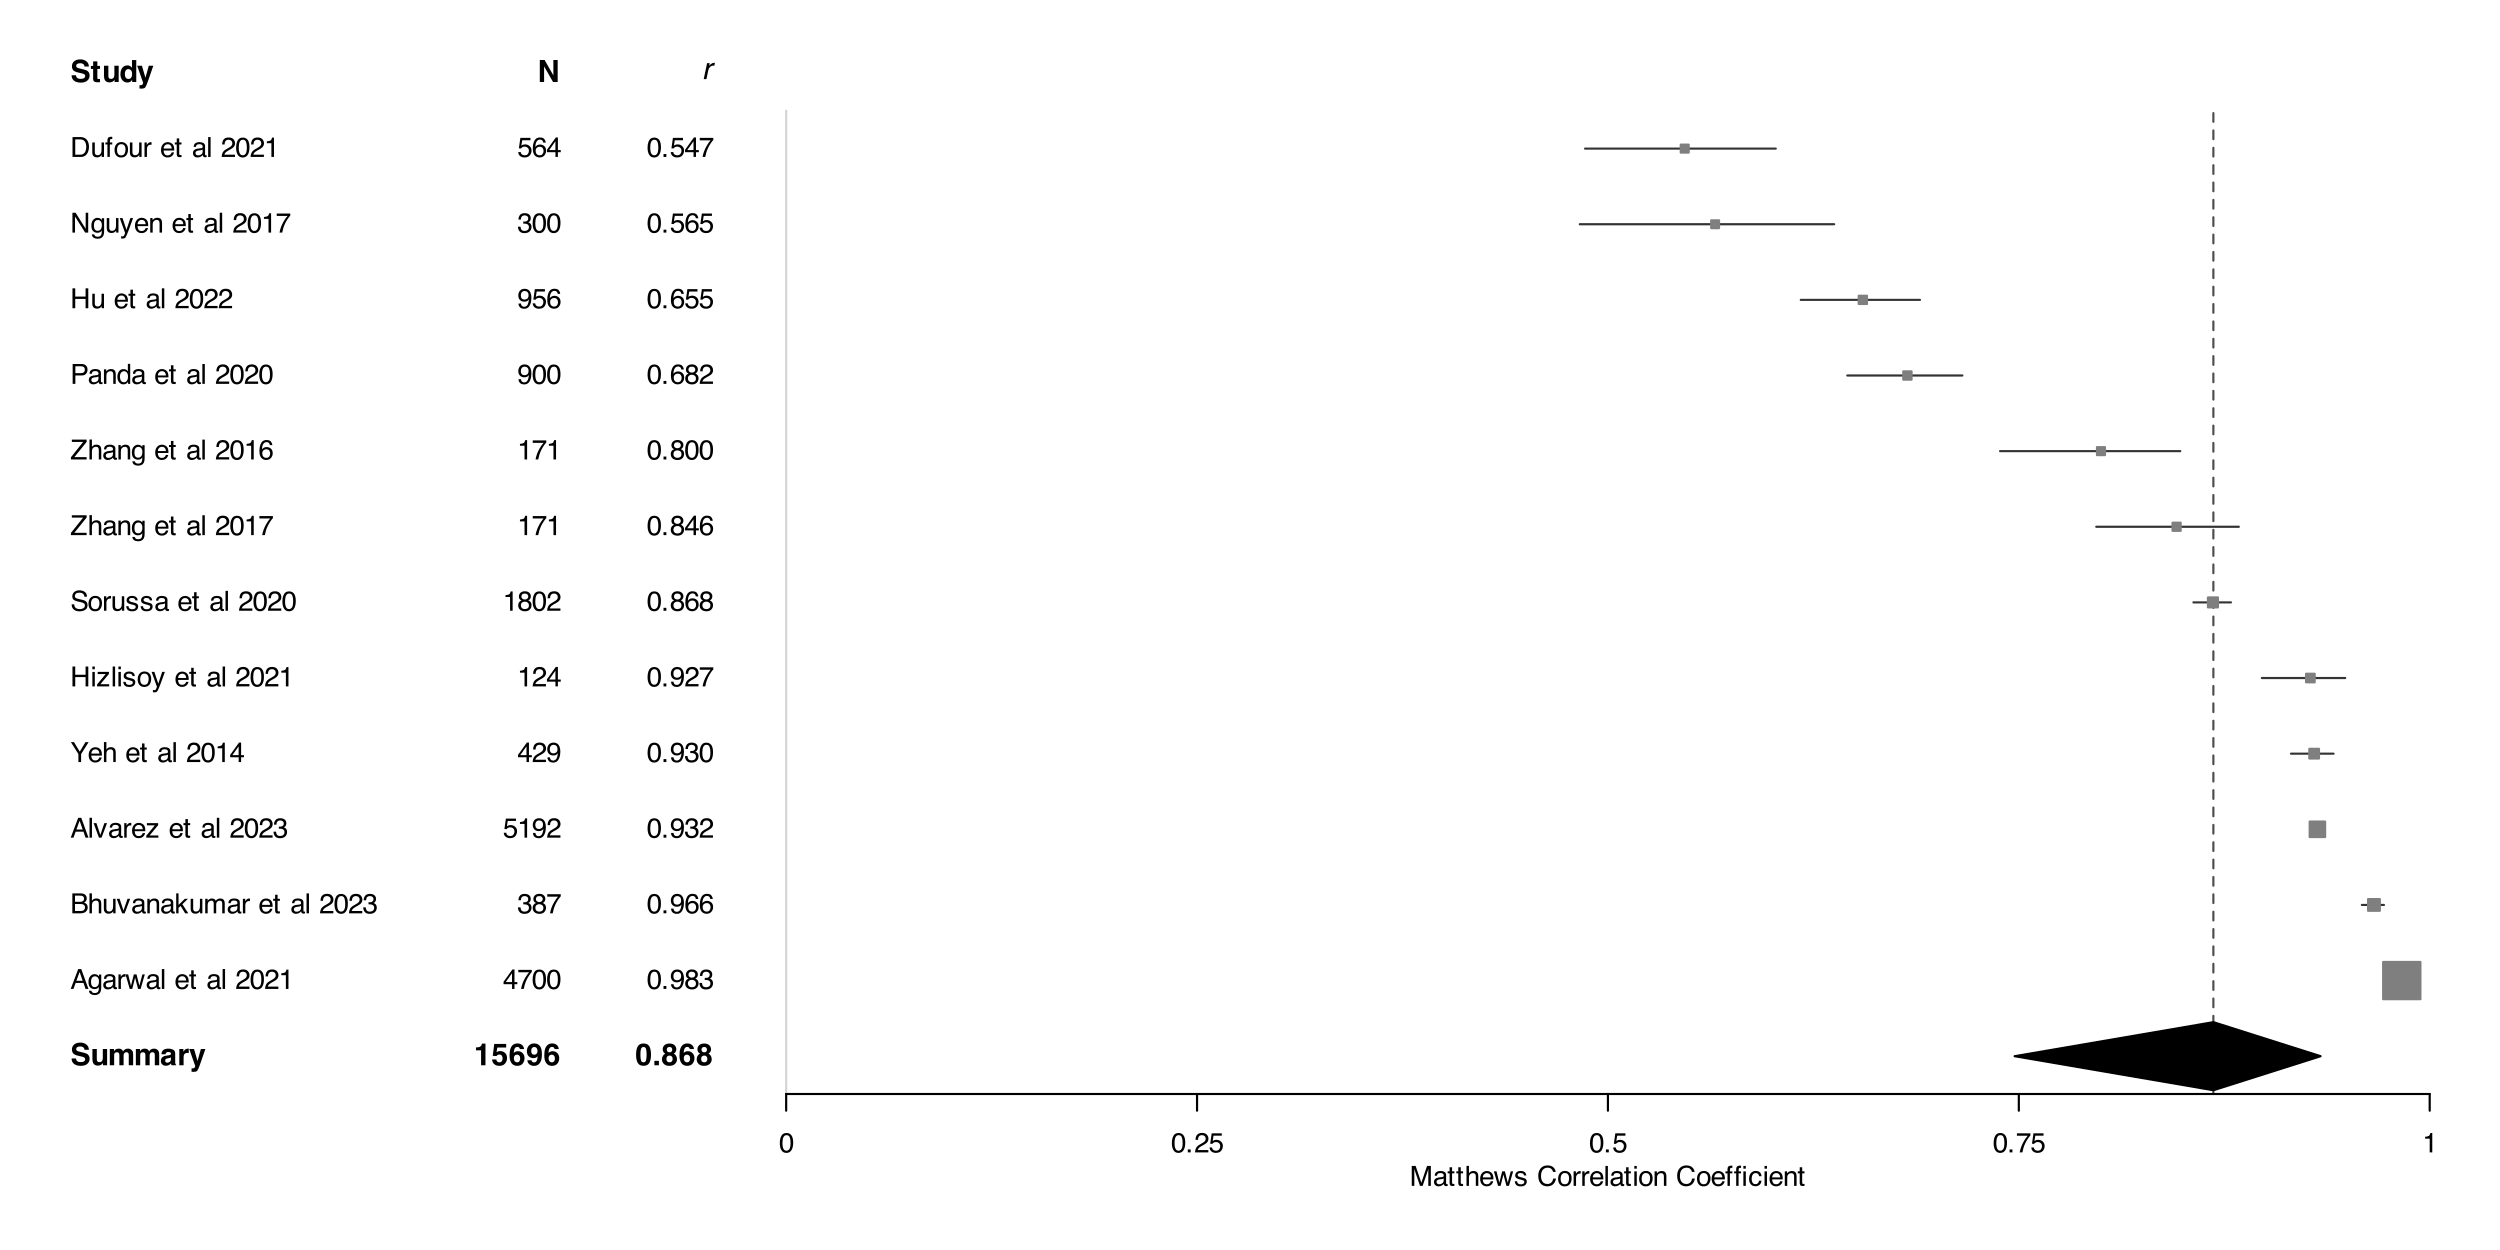 <?xml version="1.0" encoding="UTF-8"?>
<svg xmlns="http://www.w3.org/2000/svg" xmlns:xlink="http://www.w3.org/1999/xlink" width="864" height="432" viewBox="0 0 864 432">
<defs>
<g>
<g id="glyph-0-0">
<path d="M 0.797 -7.609 L 6.922 -7.609 L 6.922 0 L 0.797 0 Z M 5.969 -0.953 L 5.969 -6.656 L 1.75 -6.656 L 1.75 -0.953 Z M 5.969 -0.953 "/>
</g>
<g id="glyph-0-1">
<path d="M 3.562 -1.094 C 3.938 -1.094 4.242 -1.133 4.484 -1.219 C 4.922 -1.375 5.141 -1.672 5.141 -2.109 C 5.141 -2.359 5.031 -2.551 4.812 -2.688 C 4.594 -2.82 4.25 -2.941 3.781 -3.047 L 2.969 -3.219 C 2.176 -3.395 1.629 -3.594 1.328 -3.812 C 0.816 -4.156 0.562 -4.703 0.562 -5.453 C 0.562 -6.129 0.805 -6.691 1.297 -7.141 C 1.797 -7.598 2.523 -7.828 3.484 -7.828 C 4.285 -7.828 4.969 -7.613 5.531 -7.188 C 6.102 -6.758 6.398 -6.145 6.422 -5.344 L 4.906 -5.344 C 4.875 -5.801 4.672 -6.125 4.297 -6.312 C 4.055 -6.438 3.75 -6.5 3.375 -6.5 C 2.969 -6.5 2.641 -6.414 2.391 -6.25 C 2.148 -6.094 2.031 -5.863 2.031 -5.562 C 2.031 -5.289 2.148 -5.086 2.391 -4.953 C 2.547 -4.867 2.879 -4.766 3.391 -4.641 L 4.688 -4.328 C 5.258 -4.191 5.695 -4.008 6 -3.781 C 6.445 -3.414 6.672 -2.895 6.672 -2.219 C 6.672 -1.531 6.406 -0.953 5.875 -0.484 C 5.344 -0.023 4.594 0.203 3.625 0.203 C 2.633 0.203 1.852 -0.02 1.281 -0.469 C 0.719 -0.926 0.438 -1.551 0.438 -2.344 L 1.953 -2.344 C 2.004 -2 2.098 -1.738 2.234 -1.562 C 2.492 -1.25 2.938 -1.094 3.562 -1.094 Z M 3.562 -1.094 "/>
</g>
<g id="glyph-0-2">
<path d="M 3.266 -1.047 L 3.266 0.047 L 2.562 0.078 C 1.863 0.098 1.391 -0.02 1.141 -0.281 C 0.973 -0.445 0.891 -0.707 0.891 -1.062 L 0.891 -4.516 L 0.109 -4.516 L 0.109 -5.562 L 0.891 -5.562 L 0.891 -7.141 L 2.344 -7.141 L 2.344 -5.562 L 3.266 -5.562 L 3.266 -4.516 L 2.344 -4.516 L 2.344 -1.547 C 2.344 -1.316 2.367 -1.172 2.422 -1.109 C 2.484 -1.055 2.664 -1.031 2.969 -1.031 C 3.008 -1.031 3.055 -1.031 3.109 -1.031 C 3.16 -1.039 3.211 -1.047 3.266 -1.047 Z M 3.266 -1.047 "/>
</g>
<g id="glyph-0-3">
<path d="M 4.297 -0.797 C 4.273 -0.773 4.238 -0.723 4.188 -0.641 C 4.133 -0.555 4.066 -0.477 3.984 -0.406 C 3.754 -0.207 3.531 -0.07 3.312 0 C 3.102 0.082 2.852 0.125 2.562 0.125 C 1.738 0.125 1.18 -0.176 0.891 -0.781 C 0.723 -1.102 0.641 -1.586 0.641 -2.234 L 0.641 -5.625 L 2.156 -5.625 L 2.156 -2.234 C 2.156 -1.91 2.191 -1.672 2.266 -1.516 C 2.398 -1.223 2.66 -1.078 3.047 -1.078 C 3.555 -1.078 3.898 -1.281 4.078 -1.688 C 4.18 -1.906 4.234 -2.195 4.234 -2.562 L 4.234 -5.625 L 5.719 -5.625 L 5.719 0 L 4.297 0 Z M 4.297 -0.797 "/>
</g>
<g id="glyph-0-4">
<path d="M 5.797 -7.594 L 5.797 0 L 4.375 0 L 4.375 -0.781 C 4.164 -0.445 3.926 -0.203 3.656 -0.047 C 3.383 0.098 3.051 0.172 2.656 0.172 C 2 0.172 1.445 -0.094 1 -0.625 C 0.551 -1.156 0.328 -1.836 0.328 -2.672 C 0.328 -3.629 0.547 -4.379 0.984 -4.922 C 1.43 -5.473 2.023 -5.75 2.766 -5.75 C 3.098 -5.75 3.395 -5.676 3.656 -5.531 C 3.926 -5.383 4.145 -5.176 4.312 -4.906 L 4.312 -7.594 Z M 1.844 -2.781 C 1.844 -2.258 1.945 -1.844 2.156 -1.531 C 2.352 -1.219 2.66 -1.062 3.078 -1.062 C 3.492 -1.062 3.812 -1.211 4.031 -1.516 C 4.25 -1.828 4.359 -2.234 4.359 -2.734 C 4.359 -3.422 4.18 -3.91 3.828 -4.203 C 3.617 -4.379 3.375 -4.469 3.094 -4.469 C 2.656 -4.469 2.336 -4.305 2.141 -3.984 C 1.941 -3.66 1.844 -3.258 1.844 -2.781 Z M 1.844 -2.781 "/>
</g>
<g id="glyph-0-5">
<path d="M 2.969 -1.469 L 4.125 -5.625 L 5.688 -5.625 L 3.766 -0.094 C 3.391 0.969 3.094 1.629 2.875 1.891 C 2.664 2.148 2.234 2.281 1.578 2.281 C 1.453 2.281 1.348 2.273 1.266 2.266 C 1.191 2.266 1.07 2.258 0.906 2.25 L 0.906 1.078 L 1.094 1.094 C 1.238 1.094 1.375 1.082 1.5 1.062 C 1.633 1.051 1.75 1.016 1.844 0.953 C 1.926 0.891 2.004 0.766 2.078 0.578 C 2.148 0.398 2.18 0.289 2.172 0.25 L 0.109 -5.625 L 1.75 -5.625 Z M 2.969 -1.469 "/>
</g>
<g id="glyph-0-6">
<path d="M 3.844 -4.078 C 3.719 -4.348 3.473 -4.484 3.109 -4.484 C 2.691 -4.484 2.41 -4.348 2.266 -4.078 C 2.191 -3.922 2.156 -3.691 2.156 -3.391 L 2.156 0 L 0.656 0 L 0.656 -5.609 L 2.094 -5.609 L 2.094 -4.797 C 2.27 -5.086 2.441 -5.297 2.609 -5.422 C 2.891 -5.641 3.258 -5.75 3.719 -5.75 C 4.145 -5.75 4.488 -5.656 4.75 -5.469 C 4.969 -5.289 5.129 -5.062 5.234 -4.781 C 5.43 -5.113 5.672 -5.359 5.953 -5.516 C 6.254 -5.672 6.594 -5.75 6.969 -5.75 C 7.219 -5.75 7.461 -5.695 7.703 -5.594 C 7.941 -5.5 8.16 -5.332 8.359 -5.094 C 8.516 -4.895 8.617 -4.656 8.672 -4.375 C 8.703 -4.188 8.719 -3.91 8.719 -3.547 L 8.719 0 L 7.203 0 L 7.203 -3.578 C 7.203 -3.797 7.172 -3.973 7.109 -4.109 C 6.973 -4.367 6.734 -4.5 6.391 -4.5 C 5.984 -4.5 5.703 -4.328 5.547 -3.984 C 5.461 -3.805 5.422 -3.594 5.422 -3.344 L 5.422 0 L 3.953 0 L 3.953 -3.344 C 3.953 -3.676 3.914 -3.922 3.844 -4.078 Z M 3.844 -4.078 "/>
</g>
<g id="glyph-0-7">
<path d="M 0.891 -5.016 C 1.285 -5.504 1.957 -5.75 2.906 -5.75 C 3.52 -5.75 4.062 -5.629 4.531 -5.391 C 5.008 -5.141 5.25 -4.676 5.25 -4 L 5.25 -1.422 C 5.25 -1.242 5.254 -1.031 5.266 -0.781 C 5.273 -0.582 5.301 -0.445 5.344 -0.375 C 5.395 -0.312 5.469 -0.258 5.562 -0.219 L 5.562 0 L 3.969 0 C 3.926 -0.113 3.895 -0.219 3.875 -0.312 C 3.863 -0.414 3.852 -0.531 3.844 -0.656 C 3.633 -0.438 3.398 -0.25 3.141 -0.094 C 2.816 0.082 2.457 0.172 2.062 0.172 C 1.551 0.172 1.129 0.023 0.797 -0.266 C 0.461 -0.555 0.297 -0.969 0.297 -1.5 C 0.297 -2.188 0.566 -2.688 1.109 -3 C 1.398 -3.164 1.828 -3.285 2.391 -3.359 L 2.891 -3.422 C 3.16 -3.453 3.352 -3.492 3.469 -3.547 C 3.688 -3.641 3.797 -3.781 3.797 -3.969 C 3.797 -4.195 3.711 -4.352 3.547 -4.438 C 3.391 -4.531 3.156 -4.578 2.844 -4.578 C 2.5 -4.578 2.254 -4.488 2.109 -4.312 C 2.004 -4.188 1.938 -4.016 1.906 -3.797 L 0.484 -3.797 C 0.516 -4.285 0.648 -4.691 0.891 -5.016 Z M 1.984 -1.062 C 2.129 -0.945 2.301 -0.891 2.5 -0.891 C 2.812 -0.891 3.098 -0.984 3.359 -1.172 C 3.629 -1.359 3.77 -1.695 3.781 -2.188 L 3.781 -2.734 C 3.688 -2.672 3.594 -2.617 3.5 -2.578 C 3.406 -2.547 3.273 -2.516 3.109 -2.484 L 2.781 -2.422 C 2.477 -2.367 2.258 -2.305 2.125 -2.234 C 1.895 -2.098 1.781 -1.891 1.781 -1.609 C 1.781 -1.359 1.848 -1.176 1.984 -1.062 Z M 1.984 -1.062 "/>
</g>
<g id="glyph-0-8">
<path d="M 3.516 -4.266 C 2.922 -4.266 2.523 -4.07 2.328 -3.688 C 2.211 -3.469 2.156 -3.133 2.156 -2.688 L 2.156 0 L 0.672 0 L 0.672 -5.625 L 2.078 -5.625 L 2.078 -4.641 C 2.297 -5.016 2.492 -5.27 2.672 -5.406 C 2.941 -5.633 3.297 -5.75 3.734 -5.75 C 3.766 -5.75 3.789 -5.75 3.812 -5.75 C 3.832 -5.75 3.875 -5.75 3.938 -5.75 L 3.938 -4.234 C 3.844 -4.242 3.758 -4.25 3.688 -4.25 C 3.613 -4.258 3.555 -4.266 3.516 -4.266 Z M 3.516 -4.266 "/>
</g>
<g id="glyph-0-9">
<path d="M 6.953 0 L 5.359 0 L 2.266 -5.406 L 2.266 0 L 0.781 0 L 0.781 -7.609 L 2.438 -7.609 L 5.469 -2.297 L 5.469 -7.609 L 6.953 -7.609 Z M 6.953 0 "/>
</g>
<g id="glyph-0-10">
<path d="M 4 0 L 2.484 0 L 2.484 -5.156 L 0.734 -5.156 L 0.734 -6.156 C 1.191 -6.176 1.516 -6.207 1.703 -6.25 C 2.004 -6.312 2.242 -6.441 2.422 -6.641 C 2.555 -6.773 2.656 -6.953 2.719 -7.172 C 2.758 -7.305 2.781 -7.41 2.781 -7.484 L 4 -7.484 Z M 4 0 "/>
</g>
<g id="glyph-0-11">
<path d="M 2.812 -3.719 C 2.633 -3.719 2.484 -3.691 2.359 -3.641 C 2.117 -3.555 1.941 -3.406 1.828 -3.188 L 0.516 -3.25 L 1.031 -7.375 L 5.156 -7.375 L 5.156 -6.125 L 2.094 -6.125 L 1.828 -4.5 C 2.055 -4.645 2.234 -4.742 2.359 -4.797 C 2.578 -4.867 2.836 -4.906 3.141 -4.906 C 3.754 -4.906 4.289 -4.695 4.75 -4.281 C 5.219 -3.863 5.453 -3.258 5.453 -2.469 C 5.453 -1.781 5.227 -1.16 4.781 -0.609 C 4.344 -0.066 3.68 0.203 2.797 0.203 C 2.086 0.203 1.504 0.008 1.047 -0.375 C 0.586 -0.758 0.332 -1.301 0.281 -2 L 1.75 -2 C 1.801 -1.676 1.91 -1.426 2.078 -1.25 C 2.242 -1.082 2.484 -1 2.797 -1 C 3.16 -1 3.438 -1.125 3.625 -1.375 C 3.82 -1.633 3.922 -1.961 3.922 -2.359 C 3.922 -2.734 3.832 -3.051 3.656 -3.312 C 3.477 -3.582 3.195 -3.719 2.812 -3.719 Z M 2.812 -3.719 "/>
</g>
<g id="glyph-0-12">
<path d="M 3.234 -4.859 C 3.891 -4.859 4.43 -4.629 4.859 -4.172 C 5.285 -3.723 5.5 -3.148 5.5 -2.453 C 5.5 -1.754 5.289 -1.133 4.875 -0.594 C 4.457 -0.062 3.812 0.203 2.938 0.203 C 1.988 0.203 1.289 -0.191 0.844 -0.984 C 0.5 -1.598 0.328 -2.395 0.328 -3.375 C 0.328 -3.938 0.352 -4.398 0.406 -4.766 C 0.488 -5.398 0.656 -5.926 0.906 -6.344 C 1.113 -6.707 1.391 -7 1.734 -7.219 C 2.086 -7.438 2.504 -7.547 2.984 -7.547 C 3.672 -7.547 4.223 -7.367 4.641 -7.016 C 5.055 -6.66 5.289 -6.188 5.344 -5.594 L 3.875 -5.594 C 3.875 -5.719 3.828 -5.852 3.734 -6 C 3.578 -6.227 3.336 -6.344 3.016 -6.344 C 2.535 -6.344 2.195 -6.078 2 -5.547 C 1.883 -5.242 1.805 -4.805 1.766 -4.234 C 1.953 -4.441 2.164 -4.598 2.406 -4.703 C 2.645 -4.805 2.922 -4.859 3.234 -4.859 Z M 2.234 -3.453 C 1.953 -3.223 1.812 -2.863 1.812 -2.375 C 1.812 -1.969 1.914 -1.633 2.125 -1.375 C 2.344 -1.125 2.617 -1 2.953 -1 C 3.273 -1 3.531 -1.117 3.719 -1.359 C 3.906 -1.609 4 -1.93 4 -2.328 C 4 -2.766 3.895 -3.098 3.688 -3.328 C 3.477 -3.555 3.219 -3.672 2.906 -3.672 C 2.656 -3.672 2.43 -3.598 2.234 -3.453 Z M 2.234 -3.453 "/>
</g>
<g id="glyph-0-13">
<path d="M 2.75 0.219 C 2.188 0.219 1.68 0.051 1.234 -0.281 C 0.785 -0.613 0.531 -1.098 0.469 -1.734 L 1.922 -1.734 C 1.961 -1.516 2.055 -1.332 2.203 -1.188 C 2.359 -1.051 2.562 -0.984 2.812 -0.984 C 3.289 -0.984 3.629 -1.254 3.828 -1.797 C 3.93 -2.086 4 -2.52 4.031 -3.094 C 3.895 -2.926 3.754 -2.797 3.609 -2.703 C 3.328 -2.535 2.988 -2.453 2.594 -2.453 C 2 -2.453 1.469 -2.656 1 -3.062 C 0.539 -3.477 0.312 -4.07 0.312 -4.844 C 0.312 -5.645 0.539 -6.297 1 -6.797 C 1.469 -7.297 2.07 -7.547 2.812 -7.547 C 3.945 -7.547 4.727 -7.039 5.156 -6.031 C 5.395 -5.457 5.516 -4.707 5.516 -3.781 C 5.516 -2.875 5.398 -2.117 5.172 -1.516 C 4.723 -0.359 3.914 0.219 2.75 0.219 Z M 2.234 -6.094 C 1.953 -5.875 1.812 -5.504 1.812 -4.984 C 1.812 -4.535 1.898 -4.203 2.078 -3.984 C 2.254 -3.766 2.531 -3.656 2.906 -3.656 C 3.113 -3.656 3.305 -3.711 3.484 -3.828 C 3.816 -4.035 3.984 -4.406 3.984 -4.938 C 3.984 -5.352 3.883 -5.688 3.688 -5.938 C 3.488 -6.188 3.219 -6.312 2.875 -6.312 C 2.625 -6.312 2.41 -6.238 2.234 -6.094 Z M 2.234 -6.094 "/>
</g>
<g id="glyph-0-14">
<path d="M 2.906 0.188 C 1.957 0.188 1.289 -0.145 0.906 -0.812 C 0.52 -1.477 0.328 -2.43 0.328 -3.672 C 0.328 -4.898 0.52 -5.848 0.906 -6.516 C 1.289 -7.191 1.957 -7.531 2.906 -7.531 C 3.863 -7.531 4.535 -7.195 4.922 -6.531 C 5.297 -5.852 5.484 -4.898 5.484 -3.672 C 5.484 -2.43 5.289 -1.477 4.906 -0.812 C 4.531 -0.145 3.863 0.188 2.906 0.188 Z M 3.766 -1.703 C 3.898 -2.148 3.969 -2.805 3.969 -3.672 C 3.969 -4.566 3.898 -5.227 3.766 -5.656 C 3.629 -6.094 3.344 -6.312 2.906 -6.312 C 2.469 -6.312 2.176 -6.094 2.031 -5.656 C 1.895 -5.227 1.828 -4.566 1.828 -3.672 C 1.828 -2.805 1.895 -2.145 2.031 -1.688 C 2.176 -1.238 2.469 -1.016 2.906 -1.016 C 3.344 -1.016 3.629 -1.242 3.766 -1.703 Z M 3.766 -1.703 "/>
</g>
<g id="glyph-0-15">
<path d="M 0.656 -1.531 L 2.219 -1.531 L 2.219 0 L 0.656 0 Z M 0.656 -1.531 "/>
</g>
<g id="glyph-0-16">
<path d="M 0.922 -0.469 C 0.492 -0.906 0.281 -1.441 0.281 -2.078 C 0.281 -2.492 0.375 -2.867 0.562 -3.203 C 0.75 -3.547 1.031 -3.805 1.406 -3.984 C 1.039 -4.223 0.801 -4.484 0.688 -4.766 C 0.582 -5.047 0.531 -5.305 0.531 -5.547 C 0.531 -6.086 0.734 -6.551 1.141 -6.938 C 1.555 -7.32 2.141 -7.516 2.891 -7.516 C 3.629 -7.516 4.203 -7.32 4.609 -6.938 C 5.023 -6.551 5.234 -6.086 5.234 -5.547 C 5.234 -5.305 5.176 -5.047 5.062 -4.766 C 4.957 -4.484 4.723 -4.238 4.359 -4.031 C 4.734 -3.82 5.008 -3.547 5.188 -3.203 C 5.375 -2.867 5.469 -2.492 5.469 -2.078 C 5.469 -1.441 5.234 -0.898 4.766 -0.453 C 4.305 -0.016 3.66 0.203 2.828 0.203 C 1.984 0.203 1.348 -0.02 0.922 -0.469 Z M 1.812 -2.172 C 1.812 -1.805 1.906 -1.52 2.094 -1.312 C 2.281 -1.113 2.547 -1.016 2.891 -1.016 C 3.223 -1.016 3.484 -1.113 3.672 -1.312 C 3.867 -1.52 3.969 -1.805 3.969 -2.172 C 3.969 -2.555 3.867 -2.848 3.672 -3.047 C 3.473 -3.242 3.211 -3.344 2.891 -3.344 C 2.555 -3.344 2.289 -3.242 2.094 -3.047 C 1.906 -2.848 1.812 -2.555 1.812 -2.172 Z M 2.188 -4.719 C 2.352 -4.551 2.586 -4.469 2.891 -4.469 C 3.18 -4.469 3.41 -4.551 3.578 -4.719 C 3.742 -4.895 3.828 -5.117 3.828 -5.391 C 3.828 -5.68 3.742 -5.91 3.578 -6.078 C 3.41 -6.242 3.18 -6.328 2.891 -6.328 C 2.586 -6.328 2.352 -6.242 2.188 -6.078 C 2.02 -5.91 1.938 -5.68 1.938 -5.391 C 1.938 -5.117 2.02 -4.895 2.188 -4.719 Z M 2.188 -4.719 "/>
</g>
<g id="glyph-1-0">
<path d="M 0.312 0 L 0.312 -6.875 L 5.766 -6.875 L 5.766 0 Z M 4.906 -0.859 L 4.906 -6.016 L 1.172 -6.016 L 1.172 -0.859 Z M 4.906 -0.859 "/>
</g>
<g id="glyph-1-1">
<path d="M 3.375 -0.797 C 3.688 -0.797 3.945 -0.828 4.156 -0.891 C 4.508 -1.016 4.805 -1.25 5.047 -1.594 C 5.223 -1.875 5.352 -2.234 5.438 -2.672 C 5.488 -2.922 5.516 -3.16 5.516 -3.391 C 5.516 -4.242 5.344 -4.906 5 -5.375 C 4.664 -5.844 4.117 -6.078 3.359 -6.078 L 1.703 -6.078 L 1.703 -0.797 Z M 0.766 -6.875 L 3.562 -6.875 C 4.508 -6.875 5.242 -6.539 5.766 -5.875 C 6.223 -5.27 6.453 -4.492 6.453 -3.547 C 6.453 -2.816 6.316 -2.156 6.047 -1.562 C 5.566 -0.52 4.734 0 3.547 0 L 0.766 0 Z M 0.766 -6.875 "/>
</g>
<g id="glyph-1-2">
<path d="M 1.469 -5.016 L 1.469 -1.688 C 1.469 -1.426 1.504 -1.219 1.578 -1.062 C 1.734 -0.758 2.016 -0.609 2.422 -0.609 C 3.004 -0.609 3.406 -0.867 3.625 -1.391 C 3.738 -1.672 3.797 -2.055 3.797 -2.547 L 3.797 -5.016 L 4.641 -5.016 L 4.641 0 L 3.844 0 L 3.844 -0.734 C 3.738 -0.547 3.602 -0.383 3.438 -0.25 C 3.113 0.008 2.723 0.141 2.266 0.141 C 1.555 0.141 1.07 -0.098 0.812 -0.578 C 0.664 -0.836 0.594 -1.18 0.594 -1.609 L 0.594 -5.016 Z M 2.625 -5.141 Z M 2.625 -5.141 "/>
</g>
<g id="glyph-1-3">
<path d="M 0.828 -5.781 C 0.836 -6.133 0.898 -6.391 1.016 -6.547 C 1.211 -6.836 1.594 -6.984 2.156 -6.984 C 2.207 -6.984 2.258 -6.977 2.312 -6.969 C 2.375 -6.969 2.438 -6.969 2.5 -6.969 L 2.5 -6.188 C 2.414 -6.195 2.352 -6.203 2.312 -6.203 C 2.281 -6.203 2.242 -6.203 2.203 -6.203 C 1.953 -6.203 1.801 -6.133 1.75 -6 C 1.695 -5.875 1.672 -5.539 1.672 -5 L 2.5 -5 L 2.5 -4.328 L 1.656 -4.328 L 1.656 0 L 0.828 0 L 0.828 -4.328 L 0.125 -4.328 L 0.125 -5 L 0.828 -5 Z M 0.828 -5.781 "/>
</g>
<g id="glyph-1-4">
<path d="M 2.609 -0.547 C 3.172 -0.547 3.555 -0.754 3.766 -1.172 C 3.973 -1.598 4.078 -2.07 4.078 -2.594 C 4.078 -3.062 4 -3.441 3.844 -3.734 C 3.602 -4.191 3.195 -4.422 2.625 -4.422 C 2.102 -4.422 1.723 -4.223 1.484 -3.828 C 1.254 -3.441 1.141 -2.969 1.141 -2.406 C 1.141 -1.875 1.254 -1.43 1.484 -1.078 C 1.723 -0.723 2.098 -0.547 2.609 -0.547 Z M 2.641 -5.156 C 3.285 -5.156 3.832 -4.941 4.281 -4.516 C 4.727 -4.086 4.953 -3.453 4.953 -2.609 C 4.953 -1.805 4.754 -1.141 4.359 -0.609 C 3.961 -0.078 3.352 0.188 2.531 0.188 C 1.844 0.188 1.297 -0.047 0.891 -0.516 C 0.484 -0.984 0.281 -1.613 0.281 -2.406 C 0.281 -3.238 0.492 -3.906 0.922 -4.406 C 1.348 -4.906 1.922 -5.156 2.641 -5.156 Z M 2.609 -5.141 Z M 2.609 -5.141 "/>
</g>
<g id="glyph-1-5">
<path d="M 0.641 -5.016 L 1.438 -5.016 L 1.438 -4.156 C 1.508 -4.32 1.672 -4.523 1.922 -4.766 C 2.18 -5.004 2.477 -5.125 2.812 -5.125 C 2.82 -5.125 2.848 -5.125 2.891 -5.125 C 2.93 -5.125 2.992 -5.117 3.078 -5.109 L 3.078 -4.219 C 3.023 -4.227 2.977 -4.234 2.938 -4.234 C 2.895 -4.234 2.852 -4.234 2.812 -4.234 C 2.383 -4.234 2.055 -4.098 1.828 -3.828 C 1.598 -3.555 1.484 -3.242 1.484 -2.891 L 1.484 0 L 0.641 0 Z M 0.641 -5.016 "/>
</g>
<g id="glyph-1-6">
</g>
<g id="glyph-1-7">
<path d="M 2.703 -5.125 C 3.055 -5.125 3.398 -5.039 3.734 -4.875 C 4.078 -4.707 4.332 -4.492 4.5 -4.234 C 4.676 -3.973 4.789 -3.676 4.844 -3.344 C 4.895 -3.113 4.922 -2.742 4.922 -2.234 L 1.234 -2.234 C 1.254 -1.723 1.375 -1.312 1.594 -1 C 1.82 -0.695 2.172 -0.547 2.641 -0.547 C 3.086 -0.547 3.441 -0.691 3.703 -0.984 C 3.848 -1.148 3.953 -1.348 4.016 -1.578 L 4.844 -1.578 C 4.82 -1.391 4.75 -1.18 4.625 -0.953 C 4.508 -0.734 4.375 -0.551 4.219 -0.406 C 3.957 -0.156 3.641 0.016 3.266 0.109 C 3.055 0.148 2.828 0.172 2.578 0.172 C 1.953 0.172 1.422 -0.051 0.984 -0.5 C 0.555 -0.957 0.344 -1.594 0.344 -2.406 C 0.344 -3.219 0.562 -3.875 1 -4.375 C 1.438 -4.875 2.004 -5.125 2.703 -5.125 Z M 4.047 -2.906 C 4.016 -3.27 3.938 -3.562 3.812 -3.781 C 3.582 -4.188 3.195 -4.391 2.656 -4.391 C 2.27 -4.391 1.941 -4.25 1.672 -3.969 C 1.41 -3.695 1.273 -3.344 1.266 -2.906 Z M 2.625 -5.141 Z M 2.625 -5.141 "/>
</g>
<g id="glyph-1-8">
<path d="M 0.781 -6.422 L 1.641 -6.422 L 1.641 -5.016 L 2.438 -5.016 L 2.438 -4.328 L 1.641 -4.328 L 1.641 -1.047 C 1.641 -0.879 1.695 -0.766 1.812 -0.703 C 1.883 -0.672 1.992 -0.656 2.141 -0.656 C 2.18 -0.656 2.223 -0.656 2.266 -0.656 C 2.316 -0.656 2.375 -0.66 2.438 -0.672 L 2.438 0 C 2.344 0.031 2.242 0.051 2.141 0.062 C 2.035 0.07 1.922 0.078 1.797 0.078 C 1.398 0.078 1.129 -0.02 0.984 -0.219 C 0.848 -0.426 0.781 -0.688 0.781 -1 L 0.781 -4.328 L 0.109 -4.328 L 0.109 -5.016 L 0.781 -5.016 Z M 0.781 -6.422 "/>
</g>
<g id="glyph-1-9">
<path d="M 1.266 -1.328 C 1.266 -1.086 1.352 -0.895 1.531 -0.75 C 1.707 -0.613 1.922 -0.547 2.172 -0.547 C 2.461 -0.547 2.75 -0.613 3.031 -0.75 C 3.5 -0.977 3.734 -1.352 3.734 -1.875 L 3.734 -2.547 C 3.629 -2.484 3.492 -2.43 3.328 -2.391 C 3.172 -2.348 3.016 -2.316 2.859 -2.297 L 2.344 -2.234 C 2.039 -2.191 1.812 -2.125 1.656 -2.031 C 1.395 -1.883 1.266 -1.648 1.266 -1.328 Z M 3.312 -3.047 C 3.5 -3.066 3.629 -3.145 3.703 -3.281 C 3.734 -3.352 3.75 -3.461 3.75 -3.609 C 3.75 -3.891 3.645 -4.094 3.438 -4.219 C 3.238 -4.352 2.945 -4.422 2.562 -4.422 C 2.125 -4.422 1.812 -4.305 1.625 -4.078 C 1.52 -3.941 1.453 -3.742 1.422 -3.484 L 0.641 -3.484 C 0.66 -4.098 0.863 -4.523 1.25 -4.766 C 1.633 -5.016 2.078 -5.141 2.578 -5.141 C 3.172 -5.141 3.656 -5.023 4.031 -4.797 C 4.395 -4.578 4.578 -4.227 4.578 -3.75 L 4.578 -0.859 C 4.578 -0.773 4.594 -0.707 4.625 -0.656 C 4.664 -0.602 4.742 -0.578 4.859 -0.578 C 4.891 -0.578 4.926 -0.578 4.969 -0.578 C 5.02 -0.578 5.07 -0.582 5.125 -0.594 L 5.125 0.016 C 5 0.055 4.898 0.082 4.828 0.094 C 4.766 0.102 4.672 0.109 4.547 0.109 C 4.254 0.109 4.047 0.004 3.922 -0.203 C 3.848 -0.305 3.797 -0.461 3.766 -0.672 C 3.598 -0.441 3.352 -0.242 3.031 -0.078 C 2.707 0.086 2.352 0.172 1.969 0.172 C 1.5 0.172 1.117 0.031 0.828 -0.25 C 0.535 -0.531 0.391 -0.883 0.391 -1.312 C 0.391 -1.781 0.531 -2.141 0.812 -2.391 C 1.102 -2.648 1.488 -2.812 1.969 -2.875 Z M 2.609 -5.141 Z M 2.609 -5.141 "/>
</g>
<g id="glyph-1-10">
<path d="M 0.641 -6.875 L 1.484 -6.875 L 1.484 0 L 0.641 0 Z M 0.641 -6.875 "/>
</g>
<g id="glyph-1-11">
<path d="M 0.297 0 C 0.328 -0.57 0.445 -1.07 0.656 -1.5 C 0.863 -1.938 1.27 -2.328 1.875 -2.672 L 2.766 -3.188 C 3.172 -3.426 3.457 -3.629 3.625 -3.797 C 3.875 -4.055 4 -4.352 4 -4.688 C 4 -5.07 3.879 -5.379 3.641 -5.609 C 3.41 -5.836 3.102 -5.953 2.719 -5.953 C 2.133 -5.953 1.734 -5.734 1.516 -5.297 C 1.398 -5.066 1.336 -4.742 1.328 -4.328 L 0.469 -4.328 C 0.477 -4.91 0.582 -5.383 0.781 -5.75 C 1.145 -6.406 1.789 -6.734 2.719 -6.734 C 3.488 -6.734 4.051 -6.523 4.406 -6.109 C 4.758 -5.691 4.938 -5.227 4.938 -4.719 C 4.938 -4.188 4.75 -3.727 4.375 -3.344 C 4.156 -3.125 3.758 -2.852 3.188 -2.531 L 2.547 -2.188 C 2.242 -2.02 2.004 -1.859 1.828 -1.703 C 1.516 -1.43 1.316 -1.129 1.234 -0.797 L 4.906 -0.797 L 4.906 0 Z M 0.297 0 "/>
</g>
<g id="glyph-1-12">
<path d="M 2.594 -6.703 C 3.457 -6.703 4.086 -6.348 4.484 -5.641 C 4.773 -5.086 4.922 -4.328 4.922 -3.359 C 4.922 -2.453 4.785 -1.695 4.516 -1.094 C 4.129 -0.238 3.488 0.188 2.594 0.188 C 1.781 0.188 1.18 -0.16 0.797 -0.859 C 0.461 -1.453 0.297 -2.238 0.297 -3.219 C 0.297 -3.977 0.395 -4.633 0.594 -5.188 C 0.957 -6.195 1.625 -6.703 2.594 -6.703 Z M 2.578 -0.578 C 3.016 -0.578 3.363 -0.77 3.625 -1.156 C 3.883 -1.551 4.016 -2.273 4.016 -3.328 C 4.016 -4.086 3.922 -4.711 3.734 -5.203 C 3.547 -5.703 3.18 -5.953 2.641 -5.953 C 2.148 -5.953 1.789 -5.719 1.562 -5.25 C 1.332 -4.781 1.219 -4.094 1.219 -3.188 C 1.219 -2.5 1.289 -1.945 1.438 -1.531 C 1.656 -0.895 2.035 -0.578 2.578 -0.578 Z M 2.578 -0.578 "/>
</g>
<g id="glyph-1-13">
<path d="M 0.922 -4.75 L 0.922 -5.391 C 1.523 -5.453 1.945 -5.551 2.188 -5.688 C 2.426 -5.832 2.609 -6.164 2.734 -6.688 L 3.391 -6.688 L 3.391 0 L 2.5 0 L 2.5 -4.75 Z M 0.922 -4.75 "/>
</g>
<g id="glyph-1-14">
<path d="M 0.734 -6.875 L 1.828 -6.875 L 5.312 -1.312 L 5.312 -6.875 L 6.188 -6.875 L 6.188 0 L 5.141 0 L 1.625 -5.562 L 1.625 0 L 0.734 0 Z M 3.406 -6.875 Z M 3.406 -6.875 "/>
</g>
<g id="glyph-1-15">
<path d="M 2.391 -5.109 C 2.785 -5.109 3.129 -5.008 3.422 -4.812 C 3.578 -4.707 3.738 -4.551 3.906 -4.344 L 3.906 -4.969 L 4.688 -4.969 L 4.688 -0.406 C 4.688 0.227 4.594 0.727 4.406 1.094 C 4.051 1.781 3.391 2.125 2.422 2.125 C 1.879 2.125 1.422 2 1.047 1.75 C 0.68 1.508 0.477 1.133 0.438 0.625 L 1.297 0.625 C 1.336 0.844 1.422 1.016 1.547 1.141 C 1.734 1.328 2.031 1.422 2.438 1.422 C 3.082 1.422 3.504 1.191 3.703 0.734 C 3.828 0.473 3.883 -0.004 3.875 -0.703 C 3.707 -0.441 3.504 -0.25 3.266 -0.125 C 3.023 0 2.711 0.062 2.328 0.062 C 1.785 0.062 1.305 -0.129 0.891 -0.516 C 0.484 -0.898 0.281 -1.539 0.281 -2.438 C 0.281 -3.27 0.484 -3.922 0.891 -4.391 C 1.305 -4.867 1.805 -5.109 2.391 -5.109 Z M 3.906 -2.531 C 3.906 -3.156 3.773 -3.613 3.516 -3.906 C 3.266 -4.207 2.941 -4.359 2.547 -4.359 C 1.953 -4.359 1.547 -4.082 1.328 -3.531 C 1.211 -3.227 1.156 -2.836 1.156 -2.359 C 1.156 -1.797 1.27 -1.363 1.5 -1.062 C 1.727 -0.77 2.035 -0.625 2.422 -0.625 C 3.023 -0.625 3.453 -0.898 3.703 -1.453 C 3.836 -1.754 3.906 -2.113 3.906 -2.531 Z M 2.484 -5.141 Z M 2.484 -5.141 "/>
</g>
<g id="glyph-1-16">
<path d="M 3.75 -5.016 L 4.688 -5.016 C 4.562 -4.691 4.297 -3.957 3.891 -2.812 C 3.586 -1.945 3.332 -1.242 3.125 -0.703 C 2.633 0.578 2.289 1.359 2.094 1.641 C 1.895 1.922 1.551 2.062 1.062 2.062 C 0.945 2.062 0.852 2.055 0.781 2.047 C 0.719 2.035 0.641 2.016 0.547 1.984 L 0.547 1.219 C 0.691 1.258 0.797 1.285 0.859 1.297 C 0.93 1.305 0.992 1.312 1.047 1.312 C 1.203 1.312 1.316 1.285 1.391 1.234 C 1.461 1.18 1.523 1.117 1.578 1.047 C 1.586 1.016 1.641 0.883 1.734 0.656 C 1.836 0.426 1.91 0.254 1.953 0.141 L 0.094 -5.016 L 1.047 -5.016 L 2.406 -0.938 Z M 2.391 -5.141 Z M 2.391 -5.141 "/>
</g>
<g id="glyph-1-17">
<path d="M 0.625 -5.016 L 1.422 -5.016 L 1.422 -4.312 C 1.66 -4.602 1.91 -4.812 2.172 -4.938 C 2.441 -5.062 2.738 -5.125 3.062 -5.125 C 3.77 -5.125 4.25 -4.879 4.5 -4.391 C 4.633 -4.117 4.703 -3.727 4.703 -3.219 L 4.703 0 L 3.844 0 L 3.844 -3.156 C 3.844 -3.469 3.801 -3.719 3.719 -3.906 C 3.562 -4.219 3.289 -4.375 2.906 -4.375 C 2.695 -4.375 2.531 -4.352 2.406 -4.312 C 2.176 -4.238 1.973 -4.098 1.797 -3.891 C 1.66 -3.734 1.57 -3.566 1.531 -3.391 C 1.488 -3.211 1.469 -2.957 1.469 -2.625 L 1.469 0 L 0.625 0 Z M 2.594 -5.141 Z M 2.594 -5.141 "/>
</g>
<g id="glyph-1-18">
<path d="M 5.016 -6.594 L 5.016 -5.859 C 4.797 -5.648 4.508 -5.285 4.156 -4.766 C 3.801 -4.242 3.484 -3.688 3.203 -3.094 C 2.93 -2.508 2.727 -1.977 2.594 -1.5 C 2.5 -1.188 2.379 -0.688 2.234 0 L 1.312 0 C 1.52 -1.281 1.988 -2.555 2.719 -3.828 C 3.145 -4.566 3.594 -5.207 4.062 -5.75 L 0.344 -5.75 L 0.344 -6.594 Z M 5.016 -6.594 "/>
</g>
<g id="glyph-1-19">
<path d="M 0.75 -6.875 L 1.703 -6.875 L 1.703 -4.031 L 5.281 -4.031 L 5.281 -6.875 L 6.219 -6.875 L 6.219 0 L 5.281 0 L 5.281 -3.219 L 1.703 -3.219 L 1.703 0 L 0.75 0 Z M 0.75 -6.875 "/>
</g>
<g id="glyph-1-20">
<path d="M 0.812 -6.875 L 3.922 -6.875 C 4.523 -6.875 5.016 -6.703 5.391 -6.359 C 5.766 -6.016 5.953 -5.531 5.953 -4.906 C 5.953 -4.375 5.785 -3.906 5.453 -3.5 C 5.117 -3.102 4.609 -2.906 3.922 -2.906 L 1.75 -2.906 L 1.75 0 L 0.812 0 Z M 5.016 -4.906 C 5.016 -5.406 4.828 -5.75 4.453 -5.938 C 4.242 -6.031 3.961 -6.078 3.609 -6.078 L 1.75 -6.078 L 1.75 -3.703 L 3.609 -3.703 C 4.023 -3.703 4.363 -3.789 4.625 -3.969 C 4.883 -4.145 5.016 -4.457 5.016 -4.906 Z M 5.016 -4.906 "/>
</g>
<g id="glyph-1-21">
<path d="M 1.156 -2.453 C 1.156 -1.91 1.27 -1.457 1.5 -1.094 C 1.727 -0.738 2.094 -0.562 2.594 -0.562 C 2.977 -0.562 3.297 -0.727 3.547 -1.062 C 3.805 -1.395 3.938 -1.875 3.938 -2.5 C 3.938 -3.133 3.805 -3.602 3.547 -3.906 C 3.285 -4.219 2.961 -4.375 2.578 -4.375 C 2.148 -4.375 1.805 -4.207 1.547 -3.875 C 1.285 -3.551 1.156 -3.078 1.156 -2.453 Z M 2.422 -5.109 C 2.805 -5.109 3.129 -5.023 3.391 -4.859 C 3.535 -4.766 3.703 -4.602 3.891 -4.375 L 3.891 -6.906 L 4.703 -6.906 L 4.703 0 L 3.953 0 L 3.953 -0.703 C 3.754 -0.391 3.52 -0.164 3.25 -0.031 C 2.977 0.102 2.672 0.172 2.328 0.172 C 1.766 0.172 1.281 -0.062 0.875 -0.531 C 0.469 -1 0.266 -1.625 0.266 -2.406 C 0.266 -3.133 0.445 -3.766 0.812 -4.297 C 1.188 -4.836 1.723 -5.109 2.422 -5.109 Z M 2.422 -5.109 "/>
</g>
<g id="glyph-1-22">
<path d="M 0.219 -0.766 L 4.438 -6.062 L 0.531 -6.062 L 0.531 -6.875 L 5.641 -6.875 L 5.641 -6.078 L 1.391 -0.812 L 5.641 -0.812 L 5.641 0 L 0.219 0 Z M 3.094 -6.875 Z M 3.094 -6.875 "/>
</g>
<g id="glyph-1-23">
<path d="M 0.625 -6.906 L 1.469 -6.906 L 1.469 -4.344 C 1.664 -4.594 1.844 -4.77 2 -4.875 C 2.27 -5.051 2.609 -5.141 3.016 -5.141 C 3.742 -5.141 4.238 -4.883 4.5 -4.375 C 4.633 -4.094 4.703 -3.707 4.703 -3.219 L 4.703 0 L 3.844 0 L 3.844 -3.156 C 3.844 -3.531 3.797 -3.801 3.703 -3.969 C 3.547 -4.25 3.258 -4.391 2.844 -4.391 C 2.488 -4.391 2.172 -4.266 1.891 -4.016 C 1.609 -3.773 1.469 -3.32 1.469 -2.656 L 1.469 0 L 0.625 0 Z M 0.625 -6.906 "/>
</g>
<g id="glyph-1-24">
<path d="M 2.812 -6.734 C 3.562 -6.734 4.082 -6.535 4.375 -6.141 C 4.664 -5.754 4.812 -5.359 4.812 -4.953 L 3.984 -4.953 C 3.93 -5.211 3.852 -5.422 3.75 -5.578 C 3.539 -5.859 3.227 -6 2.812 -6 C 2.344 -6 1.969 -5.781 1.688 -5.344 C 1.414 -4.906 1.266 -4.281 1.234 -3.469 C 1.422 -3.75 1.664 -3.961 1.969 -4.109 C 2.227 -4.234 2.523 -4.297 2.859 -4.297 C 3.422 -4.297 3.91 -4.113 4.328 -3.75 C 4.742 -3.395 4.953 -2.863 4.953 -2.156 C 4.953 -1.539 4.754 -1 4.359 -0.531 C 3.961 -0.062 3.398 0.172 2.672 0.172 C 2.047 0.172 1.504 -0.062 1.047 -0.531 C 0.586 -1.008 0.359 -1.816 0.359 -2.953 C 0.359 -3.785 0.461 -4.488 0.672 -5.062 C 1.055 -6.176 1.77 -6.734 2.812 -6.734 Z M 2.75 -0.578 C 3.188 -0.578 3.516 -0.723 3.734 -1.016 C 3.961 -1.316 4.078 -1.672 4.078 -2.078 C 4.078 -2.422 3.977 -2.75 3.781 -3.062 C 3.582 -3.375 3.223 -3.531 2.703 -3.531 C 2.336 -3.531 2.02 -3.41 1.75 -3.172 C 1.477 -2.93 1.344 -2.566 1.344 -2.078 C 1.344 -1.648 1.461 -1.289 1.703 -1 C 1.953 -0.719 2.301 -0.578 2.75 -0.578 Z M 2.75 -0.578 "/>
</g>
<g id="glyph-1-25">
<path d="M 1.344 -2.219 C 1.363 -1.832 1.453 -1.516 1.609 -1.266 C 1.922 -0.805 2.469 -0.578 3.25 -0.578 C 3.602 -0.578 3.922 -0.629 4.203 -0.734 C 4.766 -0.93 5.047 -1.281 5.047 -1.781 C 5.047 -2.156 4.926 -2.422 4.688 -2.578 C 4.445 -2.734 4.078 -2.867 3.578 -2.984 L 2.641 -3.188 C 2.035 -3.332 1.602 -3.488 1.344 -3.656 C 0.906 -3.938 0.688 -4.363 0.688 -4.938 C 0.688 -5.551 0.898 -6.055 1.328 -6.453 C 1.766 -6.859 2.375 -7.062 3.156 -7.062 C 3.875 -7.062 4.484 -6.883 4.984 -6.531 C 5.492 -6.188 5.75 -5.629 5.75 -4.859 L 4.875 -4.859 C 4.82 -5.234 4.723 -5.516 4.578 -5.703 C 4.285 -6.066 3.801 -6.25 3.125 -6.25 C 2.57 -6.25 2.176 -6.133 1.938 -5.906 C 1.695 -5.676 1.578 -5.406 1.578 -5.094 C 1.578 -4.758 1.719 -4.516 2 -4.359 C 2.188 -4.254 2.602 -4.129 3.25 -3.984 L 4.219 -3.766 C 4.676 -3.66 5.035 -3.516 5.297 -3.328 C 5.734 -3.004 5.953 -2.535 5.953 -1.922 C 5.953 -1.16 5.672 -0.613 5.109 -0.281 C 4.555 0.039 3.914 0.203 3.188 0.203 C 2.332 0.203 1.66 -0.016 1.172 -0.453 C 0.691 -0.891 0.457 -1.477 0.469 -2.219 Z M 3.219 -7.062 Z M 3.219 -7.062 "/>
</g>
<g id="glyph-1-26">
<path d="M 1.125 -1.578 C 1.145 -1.297 1.211 -1.078 1.328 -0.922 C 1.547 -0.648 1.914 -0.516 2.438 -0.516 C 2.75 -0.516 3.02 -0.582 3.25 -0.719 C 3.488 -0.852 3.609 -1.066 3.609 -1.359 C 3.609 -1.566 3.516 -1.727 3.328 -1.844 C 3.203 -1.914 2.961 -1.992 2.609 -2.078 L 1.938 -2.25 C 1.508 -2.352 1.195 -2.473 1 -2.609 C 0.633 -2.836 0.453 -3.156 0.453 -3.562 C 0.453 -4.031 0.617 -4.41 0.953 -4.703 C 1.297 -4.992 1.758 -5.141 2.344 -5.141 C 3.094 -5.141 3.641 -4.922 3.984 -4.484 C 4.191 -4.203 4.289 -3.898 4.281 -3.578 L 3.484 -3.578 C 3.473 -3.766 3.406 -3.938 3.281 -4.094 C 3.094 -4.312 2.758 -4.422 2.281 -4.422 C 1.957 -4.422 1.711 -4.359 1.547 -4.234 C 1.391 -4.117 1.312 -3.961 1.312 -3.766 C 1.312 -3.547 1.414 -3.367 1.625 -3.234 C 1.75 -3.16 1.938 -3.094 2.188 -3.031 L 2.734 -2.891 C 3.348 -2.742 3.754 -2.602 3.953 -2.469 C 4.285 -2.25 4.453 -1.91 4.453 -1.453 C 4.453 -1.004 4.281 -0.617 3.938 -0.297 C 3.602 0.023 3.086 0.188 2.391 0.188 C 1.648 0.188 1.125 0.02 0.812 -0.312 C 0.5 -0.656 0.332 -1.078 0.312 -1.578 Z M 2.359 -5.141 Z M 2.359 -5.141 "/>
</g>
<g id="glyph-1-27">
<path d="M 0.625 -5 L 1.469 -5 L 1.469 0 L 0.625 0 Z M 0.625 -6.875 L 1.469 -6.875 L 1.469 -5.922 L 0.625 -5.922 Z M 0.625 -6.875 "/>
</g>
<g id="glyph-1-28">
<path d="M 0.25 -0.672 L 3.219 -4.266 L 0.469 -4.266 L 0.469 -5.016 L 4.359 -5.016 L 4.359 -4.328 L 1.391 -0.75 L 4.438 -0.75 L 4.438 0 L 0.25 0 Z M 2.406 -5.141 Z M 2.406 -5.141 "/>
</g>
<g id="glyph-1-29">
<path d="M 0.203 -6.875 L 1.281 -6.875 L 3.266 -3.578 L 5.234 -6.875 L 6.328 -6.875 L 3.734 -2.766 L 3.734 0 L 2.797 0 L 2.797 -2.766 Z M 3.281 -6.875 Z M 3.281 -6.875 "/>
</g>
<g id="glyph-1-30">
<path d="M 3.172 -2.375 L 3.172 -5.422 L 1.016 -2.375 Z M 3.188 0 L 3.188 -1.641 L 0.25 -1.641 L 0.25 -2.469 L 3.312 -6.734 L 4.031 -6.734 L 4.031 -2.375 L 5.016 -2.375 L 5.016 -1.641 L 4.031 -1.641 L 4.031 0 Z M 3.188 0 "/>
</g>
<g id="glyph-1-31">
<path d="M 4.266 -2.812 L 3.219 -5.859 L 2.109 -2.812 Z M 2.734 -6.875 L 3.781 -6.875 L 6.281 0 L 5.266 0 L 4.562 -2.062 L 1.844 -2.062 L 1.094 0 L 0.141 0 Z M 2.734 -6.875 "/>
</g>
<g id="glyph-1-32">
<path d="M 1.031 -5.016 L 2.375 -0.938 L 3.766 -5.016 L 4.688 -5.016 L 2.797 0 L 1.906 0 L 0.047 -5.016 Z M 1.031 -5.016 "/>
</g>
<g id="glyph-1-33">
<path d="M 2.484 0.188 C 1.691 0.188 1.117 -0.031 0.766 -0.469 C 0.41 -0.906 0.234 -1.438 0.234 -2.062 L 1.109 -2.062 C 1.148 -1.625 1.234 -1.305 1.359 -1.109 C 1.578 -0.754 1.969 -0.578 2.531 -0.578 C 2.977 -0.578 3.336 -0.695 3.609 -0.938 C 3.879 -1.176 4.016 -1.484 4.016 -1.859 C 4.016 -2.316 3.867 -2.641 3.578 -2.828 C 3.297 -3.016 2.906 -3.109 2.406 -3.109 C 2.352 -3.109 2.297 -3.102 2.234 -3.094 C 2.18 -3.094 2.125 -3.094 2.062 -3.094 L 2.062 -3.844 C 2.145 -3.832 2.219 -3.82 2.281 -3.812 C 2.344 -3.812 2.406 -3.812 2.469 -3.812 C 2.789 -3.812 3.051 -3.863 3.25 -3.969 C 3.602 -4.145 3.781 -4.457 3.781 -4.906 C 3.781 -5.238 3.66 -5.492 3.422 -5.672 C 3.191 -5.859 2.914 -5.953 2.594 -5.953 C 2.031 -5.953 1.645 -5.766 1.438 -5.391 C 1.312 -5.18 1.242 -4.883 1.234 -4.5 L 0.391 -4.5 C 0.391 -5 0.492 -5.426 0.703 -5.781 C 1.047 -6.406 1.648 -6.719 2.516 -6.719 C 3.191 -6.719 3.719 -6.562 4.094 -6.25 C 4.469 -5.945 4.656 -5.508 4.656 -4.938 C 4.656 -4.52 4.547 -4.188 4.328 -3.938 C 4.191 -3.781 4.016 -3.656 3.797 -3.562 C 4.148 -3.469 4.426 -3.281 4.625 -3 C 4.82 -2.719 4.922 -2.379 4.922 -1.984 C 4.922 -1.348 4.707 -0.828 4.281 -0.422 C 3.863 -0.016 3.266 0.188 2.484 0.188 Z M 2.484 0.188 "/>
</g>
<g id="glyph-1-34">
<path d="M 3.312 -3.969 C 3.707 -3.969 4.016 -4.023 4.234 -4.141 C 4.578 -4.305 4.75 -4.613 4.75 -5.062 C 4.75 -5.508 4.566 -5.812 4.203 -5.969 C 3.992 -6.062 3.688 -6.109 3.281 -6.109 L 1.625 -6.109 L 1.625 -3.969 Z M 3.625 -0.797 C 4.195 -0.797 4.609 -0.961 4.859 -1.297 C 5.004 -1.504 5.078 -1.754 5.078 -2.047 C 5.078 -2.547 4.852 -2.891 4.406 -3.078 C 4.176 -3.172 3.863 -3.219 3.469 -3.219 L 1.625 -3.219 L 1.625 -0.797 Z M 0.703 -6.875 L 3.656 -6.875 C 4.469 -6.875 5.039 -6.633 5.375 -6.156 C 5.582 -5.875 5.688 -5.547 5.688 -5.172 C 5.688 -4.742 5.562 -4.391 5.312 -4.109 C 5.188 -3.961 5.004 -3.828 4.766 -3.703 C 5.109 -3.566 5.367 -3.414 5.547 -3.25 C 5.859 -2.945 6.016 -2.535 6.016 -2.016 C 6.016 -1.566 5.875 -1.164 5.594 -0.812 C 5.176 -0.27 4.516 0 3.609 0 L 0.703 0 Z M 0.703 -6.875 "/>
</g>
<g id="glyph-1-35">
<path d="M 0.594 -6.875 L 1.406 -6.875 L 1.406 -2.891 L 3.578 -5.016 L 4.656 -5.016 L 2.734 -3.141 L 4.766 0 L 3.688 0 L 2.125 -2.531 L 1.406 -1.891 L 1.406 0 L 0.594 0 Z M 0.594 -6.875 "/>
</g>
<g id="glyph-1-36">
<path d="M 0.625 -5.016 L 1.453 -5.016 L 1.453 -4.312 C 1.648 -4.551 1.832 -4.727 2 -4.844 C 2.27 -5.031 2.582 -5.125 2.938 -5.125 C 3.344 -5.125 3.664 -5.023 3.906 -4.828 C 4.039 -4.723 4.164 -4.562 4.281 -4.344 C 4.469 -4.602 4.688 -4.797 4.938 -4.922 C 5.195 -5.055 5.484 -5.125 5.797 -5.125 C 6.473 -5.125 6.93 -4.883 7.172 -4.406 C 7.305 -4.133 7.375 -3.781 7.375 -3.344 L 7.375 0 L 6.5 0 L 6.5 -3.484 C 6.5 -3.816 6.41 -4.047 6.234 -4.172 C 6.066 -4.297 5.863 -4.359 5.625 -4.359 C 5.301 -4.359 5.02 -4.25 4.781 -4.031 C 4.539 -3.812 4.422 -3.441 4.422 -2.922 L 4.422 0 L 3.562 0 L 3.562 -3.281 C 3.562 -3.613 3.52 -3.859 3.438 -4.016 C 3.312 -4.254 3.07 -4.375 2.719 -4.375 C 2.406 -4.375 2.117 -4.25 1.859 -4 C 1.598 -3.75 1.469 -3.301 1.469 -2.656 L 1.469 0 L 0.625 0 Z M 0.625 -5.016 "/>
</g>
<g id="glyph-1-37">
<path d="M 1 -5.016 L 1.969 -1.062 L 2.953 -5.016 L 3.891 -5.016 L 4.875 -1.094 L 5.906 -5.016 L 6.75 -5.016 L 5.297 0 L 4.422 0 L 3.391 -3.891 L 2.406 0 L 1.531 0 L 0.078 -5.016 Z M 1 -5.016 "/>
</g>
<g id="glyph-1-38">
<path d="M 1.188 -1.703 C 1.238 -1.223 1.461 -0.895 1.859 -0.719 C 2.055 -0.625 2.285 -0.578 2.547 -0.578 C 3.047 -0.578 3.414 -0.734 3.656 -1.047 C 3.895 -1.367 4.016 -1.723 4.016 -2.109 C 4.016 -2.578 3.867 -2.938 3.578 -3.188 C 3.297 -3.445 2.957 -3.578 2.562 -3.578 C 2.27 -3.578 2.02 -3.52 1.812 -3.406 C 1.602 -3.289 1.426 -3.133 1.281 -2.938 L 0.547 -2.984 L 1.062 -6.594 L 4.547 -6.594 L 4.547 -5.781 L 1.703 -5.781 L 1.406 -3.922 C 1.562 -4.035 1.711 -4.125 1.859 -4.188 C 2.109 -4.289 2.395 -4.344 2.719 -4.344 C 3.332 -4.344 3.852 -4.141 4.281 -3.734 C 4.707 -3.336 4.922 -2.836 4.922 -2.234 C 4.922 -1.598 4.723 -1.035 4.328 -0.547 C 3.941 -0.066 3.32 0.172 2.469 0.172 C 1.914 0.172 1.43 0.02 1.016 -0.281 C 0.598 -0.594 0.363 -1.066 0.312 -1.703 Z M 1.188 -1.703 "/>
</g>
<g id="glyph-1-39">
<path d="M 1.281 -1.625 C 1.301 -1.156 1.477 -0.832 1.812 -0.656 C 1.988 -0.562 2.18 -0.516 2.391 -0.516 C 2.797 -0.516 3.141 -0.68 3.422 -1.016 C 3.703 -1.348 3.906 -2.031 4.031 -3.062 C 3.844 -2.77 3.609 -2.562 3.328 -2.438 C 3.055 -2.32 2.758 -2.266 2.438 -2.266 C 1.789 -2.266 1.281 -2.461 0.906 -2.859 C 0.531 -3.266 0.344 -3.785 0.344 -4.422 C 0.344 -5.023 0.523 -5.555 0.891 -6.016 C 1.266 -6.484 1.816 -6.719 2.547 -6.719 C 3.523 -6.719 4.195 -6.273 4.562 -5.391 C 4.77 -4.91 4.875 -4.305 4.875 -3.578 C 4.875 -2.754 4.75 -2.023 4.5 -1.391 C 4.094 -0.336 3.398 0.188 2.422 0.188 C 1.766 0.188 1.266 0.016 0.922 -0.328 C 0.586 -0.672 0.422 -1.102 0.422 -1.625 Z M 2.547 -3 C 2.879 -3 3.188 -3.109 3.469 -3.328 C 3.75 -3.547 3.891 -3.93 3.891 -4.484 C 3.891 -4.973 3.766 -5.336 3.516 -5.578 C 3.266 -5.828 2.945 -5.953 2.562 -5.953 C 2.145 -5.953 1.816 -5.812 1.578 -5.531 C 1.336 -5.258 1.219 -4.891 1.219 -4.422 C 1.219 -3.984 1.32 -3.633 1.531 -3.375 C 1.75 -3.125 2.086 -3 2.547 -3 Z M 2.547 -3 "/>
</g>
<g id="glyph-1-40">
<path d="M 2.609 -3.891 C 2.984 -3.891 3.273 -3.992 3.484 -4.203 C 3.691 -4.41 3.797 -4.66 3.797 -4.953 C 3.797 -5.203 3.691 -5.43 3.484 -5.641 C 3.285 -5.848 2.984 -5.953 2.578 -5.953 C 2.172 -5.953 1.875 -5.848 1.688 -5.641 C 1.508 -5.43 1.422 -5.188 1.422 -4.906 C 1.422 -4.594 1.535 -4.344 1.766 -4.156 C 2.004 -3.977 2.285 -3.891 2.609 -3.891 Z M 2.656 -0.578 C 3.051 -0.578 3.375 -0.68 3.625 -0.891 C 3.883 -1.098 4.016 -1.414 4.016 -1.844 C 4.016 -2.27 3.879 -2.594 3.609 -2.812 C 3.348 -3.039 3.008 -3.156 2.594 -3.156 C 2.195 -3.156 1.867 -3.039 1.609 -2.812 C 1.359 -2.582 1.234 -2.266 1.234 -1.859 C 1.234 -1.516 1.348 -1.211 1.578 -0.953 C 1.816 -0.703 2.176 -0.578 2.656 -0.578 Z M 1.469 -3.578 C 1.227 -3.672 1.039 -3.785 0.906 -3.922 C 0.664 -4.172 0.547 -4.5 0.547 -4.906 C 0.547 -5.406 0.723 -5.832 1.078 -6.188 C 1.441 -6.551 1.957 -6.734 2.625 -6.734 C 3.27 -6.734 3.773 -6.562 4.141 -6.219 C 4.504 -5.875 4.688 -5.477 4.688 -5.031 C 4.688 -4.613 4.582 -4.273 4.375 -4.016 C 4.25 -3.867 4.062 -3.723 3.812 -3.578 C 4.094 -3.453 4.312 -3.305 4.469 -3.141 C 4.77 -2.828 4.922 -2.422 4.922 -1.922 C 4.922 -1.336 4.723 -0.836 4.328 -0.422 C 3.93 -0.016 3.367 0.188 2.641 0.188 C 1.984 0.188 1.43 0.008 0.984 -0.344 C 0.535 -0.695 0.312 -1.211 0.312 -1.891 C 0.312 -2.285 0.406 -2.625 0.594 -2.906 C 0.789 -3.195 1.082 -3.422 1.469 -3.578 Z M 1.469 -3.578 "/>
</g>
<g id="glyph-1-41">
<path d="M 0.812 -1.016 L 1.797 -1.016 L 1.797 0 L 0.812 0 Z M 0.812 -1.016 "/>
</g>
<g id="glyph-1-42">
<path d="M 0.703 -6.875 L 2.047 -6.875 L 4.016 -1.062 L 5.984 -6.875 L 7.297 -6.875 L 7.297 0 L 6.422 0 L 6.422 -4.062 C 6.422 -4.195 6.422 -4.426 6.422 -4.75 C 6.43 -5.082 6.438 -5.43 6.438 -5.797 L 4.469 0 L 3.547 0 L 1.578 -5.797 L 1.578 -5.594 C 1.578 -5.426 1.578 -5.172 1.578 -4.828 C 1.586 -4.484 1.594 -4.227 1.594 -4.062 L 1.594 0 L 0.703 0 Z M 0.703 -6.875 "/>
</g>
<g id="glyph-1-43">
<path d="M 3.625 -7.062 C 4.5 -7.062 5.176 -6.832 5.656 -6.375 C 6.133 -5.914 6.398 -5.395 6.453 -4.812 L 5.547 -4.812 C 5.441 -5.258 5.234 -5.613 4.922 -5.875 C 4.617 -6.133 4.191 -6.266 3.641 -6.266 C 2.961 -6.266 2.414 -6.023 2 -5.547 C 1.582 -5.066 1.375 -4.336 1.375 -3.359 C 1.375 -2.547 1.562 -1.891 1.938 -1.391 C 2.312 -0.891 2.875 -0.641 3.625 -0.641 C 4.312 -0.641 4.832 -0.906 5.188 -1.438 C 5.375 -1.707 5.516 -2.07 5.609 -2.531 L 6.531 -2.531 C 6.445 -1.801 6.176 -1.191 5.719 -0.703 C 5.176 -0.117 4.441 0.172 3.516 0.172 C 2.711 0.172 2.039 -0.066 1.5 -0.547 C 0.781 -1.191 0.422 -2.18 0.422 -3.516 C 0.422 -4.523 0.691 -5.359 1.234 -6.016 C 1.805 -6.711 2.602 -7.062 3.625 -7.062 Z M 3.438 -7.062 Z M 3.438 -7.062 "/>
</g>
<g id="glyph-1-44">
<path d="M 0.828 -5.781 C 0.836 -6.133 0.898 -6.391 1.016 -6.547 C 1.211 -6.836 1.594 -6.984 2.156 -6.984 C 2.207 -6.984 2.258 -6.977 2.312 -6.969 C 2.375 -6.969 2.438 -6.969 2.5 -6.969 L 2.5 -6.188 C 2.414 -6.195 2.352 -6.203 2.312 -6.203 C 2.281 -6.203 2.242 -6.203 2.203 -6.203 C 1.953 -6.203 1.801 -6.133 1.75 -6 C 1.695 -5.875 1.672 -5.539 1.672 -5 L 2.5 -5 L 2.5 -4.328 L 1.656 -4.328 L 1.656 0 L 0.828 0 L 0.828 -4.328 L 0.125 -4.328 L 0.125 -5 L 0.828 -5 Z M 3.312 -5.922 L 3.312 -6.875 L 4.156 -6.875 L 4.156 -5.922 Z M 3.312 -5 L 4.156 -5 L 4.156 0 L 3.312 0 Z M 3.312 -5 "/>
</g>
<g id="glyph-1-45">
<path d="M 2.547 -5.156 C 3.117 -5.156 3.582 -5.02 3.938 -4.75 C 4.289 -4.477 4.504 -4.004 4.578 -3.328 L 3.75 -3.328 C 3.695 -3.641 3.582 -3.895 3.406 -4.094 C 3.227 -4.301 2.941 -4.406 2.547 -4.406 C 2.016 -4.406 1.633 -4.145 1.406 -3.625 C 1.25 -3.281 1.172 -2.859 1.172 -2.359 C 1.172 -1.859 1.273 -1.438 1.484 -1.094 C 1.703 -0.75 2.039 -0.578 2.5 -0.578 C 2.844 -0.578 3.117 -0.68 3.328 -0.891 C 3.535 -1.109 3.676 -1.406 3.75 -1.781 L 4.578 -1.781 C 4.484 -1.113 4.25 -0.625 3.875 -0.312 C 3.5 -0.008 3.02 0.141 2.438 0.141 C 1.781 0.141 1.254 -0.098 0.859 -0.578 C 0.473 -1.055 0.281 -1.656 0.281 -2.375 C 0.281 -3.25 0.492 -3.93 0.922 -4.422 C 1.348 -4.91 1.891 -5.156 2.547 -5.156 Z M 2.422 -5.141 Z M 2.422 -5.141 "/>
</g>
<g id="glyph-2-0">
<path d="M 0.344 0 L 0.344 -7.578 L 6.359 -7.578 L 6.359 0 Z M 5.406 -0.953 L 5.406 -6.625 L 1.297 -6.625 L 1.297 -0.953 Z M 5.406 -0.953 "/>
</g>
<g id="glyph-2-1">
<path d="M 1.875 -5.531 L 2.766 -5.531 L 2.562 -4.562 C 2.664 -4.75 2.883 -4.973 3.219 -5.234 C 3.562 -5.504 3.922 -5.641 4.297 -5.641 C 4.305 -5.641 4.332 -5.641 4.375 -5.641 C 4.414 -5.641 4.484 -5.633 4.578 -5.625 L 4.375 -4.641 C 4.32 -4.648 4.27 -4.656 4.219 -4.656 C 4.176 -4.664 4.129 -4.672 4.078 -4.672 C 3.609 -4.672 3.219 -4.52 2.906 -4.219 C 2.594 -3.914 2.395 -3.566 2.312 -3.172 L 1.641 0 L 0.703 0 Z M 1.875 -5.531 "/>
</g>
</g>
</defs>
<rect x="-86.4" y="-43.2" width="1036.8" height="518.4" fill="rgb(100%, 100%, 100%)" fill-opacity="1"/>
<g fill="rgb(0%, 0%, 0%)" fill-opacity="1">
<use xlink:href="#glyph-0-1" x="24.297" y="28.35"/>
<use xlink:href="#glyph-0-2" x="31.297" y="28.35"/>
<use xlink:href="#glyph-0-3" x="35.297" y="28.35"/>
<use xlink:href="#glyph-0-4" x="41.297" y="28.35"/>
<use xlink:href="#glyph-0-5" x="47.297" y="28.35"/>
</g>
<g fill="rgb(0%, 0%, 0%)" fill-opacity="1">
<use xlink:href="#glyph-1-1" x="24.297" y="54.247"/>
<use xlink:href="#glyph-1-2" x="31.297" y="54.247"/>
<use xlink:href="#glyph-1-3" x="36.297" y="54.247"/>
<use xlink:href="#glyph-1-4" x="39.297" y="54.247"/>
<use xlink:href="#glyph-1-2" x="44.297" y="54.247"/>
<use xlink:href="#glyph-1-5" x="49.297" y="54.247"/>
<use xlink:href="#glyph-1-6" x="52.297" y="54.247"/>
<use xlink:href="#glyph-1-7" x="55.297" y="54.247"/>
<use xlink:href="#glyph-1-8" x="60.297" y="54.247"/>
<use xlink:href="#glyph-1-6" x="63.297" y="54.247"/>
<use xlink:href="#glyph-1-9" x="66.297" y="54.247"/>
<use xlink:href="#glyph-1-10" x="71.297" y="54.247"/>
<use xlink:href="#glyph-1-6" x="73.297" y="54.247"/>
<use xlink:href="#glyph-1-11" x="76.297" y="54.247"/>
<use xlink:href="#glyph-1-12" x="81.297" y="54.247"/>
<use xlink:href="#glyph-1-11" x="86.297" y="54.247"/>
<use xlink:href="#glyph-1-13" x="91.297" y="54.247"/>
</g>
<g fill="rgb(0%, 0%, 0%)" fill-opacity="1">
<use xlink:href="#glyph-1-14" x="24.297" y="80.388"/>
<use xlink:href="#glyph-1-15" x="31.297" y="80.388"/>
<use xlink:href="#glyph-1-2" x="36.297" y="80.388"/>
<use xlink:href="#glyph-1-16" x="41.297" y="80.388"/>
<use xlink:href="#glyph-1-7" x="46.297" y="80.388"/>
<use xlink:href="#glyph-1-17" x="51.297" y="80.388"/>
<use xlink:href="#glyph-1-6" x="56.297" y="80.388"/>
<use xlink:href="#glyph-1-7" x="59.297" y="80.388"/>
<use xlink:href="#glyph-1-8" x="64.297" y="80.388"/>
<use xlink:href="#glyph-1-6" x="67.297" y="80.388"/>
<use xlink:href="#glyph-1-9" x="70.297" y="80.388"/>
<use xlink:href="#glyph-1-10" x="75.297" y="80.388"/>
<use xlink:href="#glyph-1-6" x="77.297" y="80.388"/>
<use xlink:href="#glyph-1-11" x="80.297" y="80.388"/>
<use xlink:href="#glyph-1-12" x="85.297" y="80.388"/>
<use xlink:href="#glyph-1-13" x="90.297" y="80.388"/>
<use xlink:href="#glyph-1-18" x="95.297" y="80.388"/>
</g>
<g fill="rgb(0%, 0%, 0%)" fill-opacity="1">
<use xlink:href="#glyph-1-19" x="24.297" y="106.524"/>
<use xlink:href="#glyph-1-2" x="31.297" y="106.524"/>
<use xlink:href="#glyph-1-6" x="36.297" y="106.524"/>
<use xlink:href="#glyph-1-7" x="39.297" y="106.524"/>
<use xlink:href="#glyph-1-8" x="44.297" y="106.524"/>
<use xlink:href="#glyph-1-6" x="47.297" y="106.524"/>
<use xlink:href="#glyph-1-9" x="50.297" y="106.524"/>
<use xlink:href="#glyph-1-10" x="55.297" y="106.524"/>
<use xlink:href="#glyph-1-6" x="57.297" y="106.524"/>
<use xlink:href="#glyph-1-11" x="60.297" y="106.524"/>
<use xlink:href="#glyph-1-12" x="65.297" y="106.524"/>
<use xlink:href="#glyph-1-11" x="70.297" y="106.524"/>
<use xlink:href="#glyph-1-11" x="75.297" y="106.524"/>
</g>
<g fill="rgb(0%, 0%, 0%)" fill-opacity="1">
<use xlink:href="#glyph-1-20" x="24.297" y="132.665"/>
<use xlink:href="#glyph-1-9" x="30.297" y="132.665"/>
<use xlink:href="#glyph-1-17" x="35.297" y="132.665"/>
<use xlink:href="#glyph-1-21" x="40.297" y="132.665"/>
<use xlink:href="#glyph-1-9" x="45.297" y="132.665"/>
<use xlink:href="#glyph-1-6" x="50.297" y="132.665"/>
<use xlink:href="#glyph-1-7" x="53.297" y="132.665"/>
<use xlink:href="#glyph-1-8" x="58.297" y="132.665"/>
<use xlink:href="#glyph-1-6" x="61.297" y="132.665"/>
<use xlink:href="#glyph-1-9" x="64.297" y="132.665"/>
<use xlink:href="#glyph-1-10" x="69.297" y="132.665"/>
<use xlink:href="#glyph-1-6" x="71.297" y="132.665"/>
<use xlink:href="#glyph-1-11" x="74.297" y="132.665"/>
<use xlink:href="#glyph-1-12" x="79.297" y="132.665"/>
<use xlink:href="#glyph-1-11" x="84.297" y="132.665"/>
<use xlink:href="#glyph-1-12" x="89.297" y="132.665"/>
</g>
<g fill="rgb(0%, 0%, 0%)" fill-opacity="1">
<use xlink:href="#glyph-1-22" x="24.297" y="158.802"/>
<use xlink:href="#glyph-1-23" x="30.297" y="158.802"/>
<use xlink:href="#glyph-1-9" x="35.297" y="158.802"/>
<use xlink:href="#glyph-1-17" x="40.297" y="158.802"/>
<use xlink:href="#glyph-1-15" x="45.297" y="158.802"/>
<use xlink:href="#glyph-1-6" x="50.297" y="158.802"/>
<use xlink:href="#glyph-1-7" x="53.297" y="158.802"/>
<use xlink:href="#glyph-1-8" x="58.297" y="158.802"/>
<use xlink:href="#glyph-1-6" x="61.297" y="158.802"/>
<use xlink:href="#glyph-1-9" x="64.297" y="158.802"/>
<use xlink:href="#glyph-1-10" x="69.297" y="158.802"/>
<use xlink:href="#glyph-1-6" x="71.297" y="158.802"/>
<use xlink:href="#glyph-1-11" x="74.297" y="158.802"/>
<use xlink:href="#glyph-1-12" x="79.297" y="158.802"/>
<use xlink:href="#glyph-1-13" x="84.297" y="158.802"/>
<use xlink:href="#glyph-1-24" x="89.297" y="158.802"/>
</g>
<g fill="rgb(0%, 0%, 0%)" fill-opacity="1">
<use xlink:href="#glyph-1-22" x="24.297" y="184.942"/>
<use xlink:href="#glyph-1-23" x="30.297" y="184.942"/>
<use xlink:href="#glyph-1-9" x="35.297" y="184.942"/>
<use xlink:href="#glyph-1-17" x="40.297" y="184.942"/>
<use xlink:href="#glyph-1-15" x="45.297" y="184.942"/>
<use xlink:href="#glyph-1-6" x="50.297" y="184.942"/>
<use xlink:href="#glyph-1-7" x="53.297" y="184.942"/>
<use xlink:href="#glyph-1-8" x="58.297" y="184.942"/>
<use xlink:href="#glyph-1-6" x="61.297" y="184.942"/>
<use xlink:href="#glyph-1-9" x="64.297" y="184.942"/>
<use xlink:href="#glyph-1-10" x="69.297" y="184.942"/>
<use xlink:href="#glyph-1-6" x="71.297" y="184.942"/>
<use xlink:href="#glyph-1-11" x="74.297" y="184.942"/>
<use xlink:href="#glyph-1-12" x="79.297" y="184.942"/>
<use xlink:href="#glyph-1-13" x="84.297" y="184.942"/>
<use xlink:href="#glyph-1-18" x="89.297" y="184.942"/>
</g>
<g fill="rgb(0%, 0%, 0%)" fill-opacity="1">
<use xlink:href="#glyph-1-25" x="24.297" y="211.079"/>
<use xlink:href="#glyph-1-4" x="30.297" y="211.079"/>
<use xlink:href="#glyph-1-5" x="35.297" y="211.079"/>
<use xlink:href="#glyph-1-2" x="38.297" y="211.079"/>
<use xlink:href="#glyph-1-26" x="43.297" y="211.079"/>
<use xlink:href="#glyph-1-26" x="48.297" y="211.079"/>
<use xlink:href="#glyph-1-9" x="53.297" y="211.079"/>
<use xlink:href="#glyph-1-6" x="58.297" y="211.079"/>
<use xlink:href="#glyph-1-7" x="61.297" y="211.079"/>
<use xlink:href="#glyph-1-8" x="66.297" y="211.079"/>
<use xlink:href="#glyph-1-6" x="69.297" y="211.079"/>
<use xlink:href="#glyph-1-9" x="72.297" y="211.079"/>
<use xlink:href="#glyph-1-10" x="77.297" y="211.079"/>
<use xlink:href="#glyph-1-6" x="79.297" y="211.079"/>
<use xlink:href="#glyph-1-11" x="82.297" y="211.079"/>
<use xlink:href="#glyph-1-12" x="87.297" y="211.079"/>
<use xlink:href="#glyph-1-11" x="92.297" y="211.079"/>
<use xlink:href="#glyph-1-12" x="97.297" y="211.079"/>
</g>
<g fill="rgb(0%, 0%, 0%)" fill-opacity="1">
<use xlink:href="#glyph-1-19" x="24.297" y="237.22"/>
<use xlink:href="#glyph-1-27" x="31.297" y="237.22"/>
<use xlink:href="#glyph-1-28" x="33.297" y="237.22"/>
<use xlink:href="#glyph-1-10" x="38.297" y="237.22"/>
<use xlink:href="#glyph-1-27" x="40.297" y="237.22"/>
<use xlink:href="#glyph-1-26" x="42.297" y="237.22"/>
<use xlink:href="#glyph-1-4" x="47.297" y="237.22"/>
<use xlink:href="#glyph-1-16" x="52.297" y="237.22"/>
<use xlink:href="#glyph-1-6" x="57.297" y="237.22"/>
<use xlink:href="#glyph-1-7" x="60.297" y="237.22"/>
<use xlink:href="#glyph-1-8" x="65.297" y="237.22"/>
<use xlink:href="#glyph-1-6" x="68.297" y="237.22"/>
<use xlink:href="#glyph-1-9" x="71.297" y="237.22"/>
<use xlink:href="#glyph-1-10" x="76.297" y="237.22"/>
<use xlink:href="#glyph-1-6" x="78.297" y="237.22"/>
<use xlink:href="#glyph-1-11" x="81.297" y="237.22"/>
<use xlink:href="#glyph-1-12" x="86.297" y="237.22"/>
<use xlink:href="#glyph-1-11" x="91.297" y="237.22"/>
<use xlink:href="#glyph-1-13" x="96.297" y="237.22"/>
</g>
<g fill="rgb(0%, 0%, 0%)" fill-opacity="1">
<use xlink:href="#glyph-1-29" x="24.297" y="263.36"/>
<use xlink:href="#glyph-1-7" x="30.297" y="263.36"/>
<use xlink:href="#glyph-1-23" x="35.297" y="263.36"/>
<use xlink:href="#glyph-1-6" x="40.297" y="263.36"/>
<use xlink:href="#glyph-1-7" x="43.297" y="263.36"/>
<use xlink:href="#glyph-1-8" x="48.297" y="263.36"/>
<use xlink:href="#glyph-1-6" x="51.297" y="263.36"/>
<use xlink:href="#glyph-1-9" x="54.297" y="263.36"/>
<use xlink:href="#glyph-1-10" x="59.297" y="263.36"/>
<use xlink:href="#glyph-1-6" x="61.297" y="263.36"/>
<use xlink:href="#glyph-1-11" x="64.297" y="263.36"/>
<use xlink:href="#glyph-1-12" x="69.297" y="263.36"/>
<use xlink:href="#glyph-1-13" x="74.297" y="263.36"/>
<use xlink:href="#glyph-1-30" x="79.297" y="263.36"/>
</g>
<g fill="rgb(0%, 0%, 0%)" fill-opacity="1">
<use xlink:href="#glyph-1-31" x="24.297" y="289.497"/>
<use xlink:href="#glyph-1-10" x="30.297" y="289.497"/>
<use xlink:href="#glyph-1-32" x="32.297" y="289.497"/>
<use xlink:href="#glyph-1-9" x="37.297" y="289.497"/>
<use xlink:href="#glyph-1-5" x="42.297" y="289.497"/>
<use xlink:href="#glyph-1-7" x="45.297" y="289.497"/>
<use xlink:href="#glyph-1-28" x="50.297" y="289.497"/>
<use xlink:href="#glyph-1-6" x="55.297" y="289.497"/>
<use xlink:href="#glyph-1-7" x="58.297" y="289.497"/>
<use xlink:href="#glyph-1-8" x="63.297" y="289.497"/>
<use xlink:href="#glyph-1-6" x="66.297" y="289.497"/>
<use xlink:href="#glyph-1-9" x="69.297" y="289.497"/>
<use xlink:href="#glyph-1-10" x="74.297" y="289.497"/>
<use xlink:href="#glyph-1-6" x="76.297" y="289.497"/>
<use xlink:href="#glyph-1-11" x="79.297" y="289.497"/>
<use xlink:href="#glyph-1-12" x="84.297" y="289.497"/>
<use xlink:href="#glyph-1-11" x="89.297" y="289.497"/>
<use xlink:href="#glyph-1-33" x="94.297" y="289.497"/>
</g>
<g fill="rgb(0%, 0%, 0%)" fill-opacity="1">
<use xlink:href="#glyph-1-34" x="24.297" y="315.638"/>
<use xlink:href="#glyph-1-23" x="30.297" y="315.638"/>
<use xlink:href="#glyph-1-2" x="35.297" y="315.638"/>
<use xlink:href="#glyph-1-32" x="40.297" y="315.638"/>
<use xlink:href="#glyph-1-9" x="45.297" y="315.638"/>
<use xlink:href="#glyph-1-17" x="50.297" y="315.638"/>
<use xlink:href="#glyph-1-9" x="55.297" y="315.638"/>
<use xlink:href="#glyph-1-35" x="60.297" y="315.638"/>
<use xlink:href="#glyph-1-2" x="65.297" y="315.638"/>
<use xlink:href="#glyph-1-36" x="70.297" y="315.638"/>
<use xlink:href="#glyph-1-9" x="78.297" y="315.638"/>
<use xlink:href="#glyph-1-5" x="83.297" y="315.638"/>
<use xlink:href="#glyph-1-6" x="86.297" y="315.638"/>
<use xlink:href="#glyph-1-7" x="89.297" y="315.638"/>
<use xlink:href="#glyph-1-8" x="94.297" y="315.638"/>
<use xlink:href="#glyph-1-6" x="97.297" y="315.638"/>
<use xlink:href="#glyph-1-9" x="100.297" y="315.638"/>
<use xlink:href="#glyph-1-10" x="105.297" y="315.638"/>
<use xlink:href="#glyph-1-6" x="107.297" y="315.638"/>
<use xlink:href="#glyph-1-11" x="110.297" y="315.638"/>
<use xlink:href="#glyph-1-12" x="115.297" y="315.638"/>
<use xlink:href="#glyph-1-11" x="120.297" y="315.638"/>
<use xlink:href="#glyph-1-33" x="125.297" y="315.638"/>
</g>
<g fill="rgb(0%, 0%, 0%)" fill-opacity="1">
<use xlink:href="#glyph-1-31" x="24.297" y="341.774"/>
<use xlink:href="#glyph-1-15" x="30.297" y="341.774"/>
<use xlink:href="#glyph-1-9" x="35.297" y="341.774"/>
<use xlink:href="#glyph-1-5" x="40.297" y="341.774"/>
<use xlink:href="#glyph-1-37" x="43.297" y="341.774"/>
<use xlink:href="#glyph-1-9" x="50.297" y="341.774"/>
<use xlink:href="#glyph-1-10" x="55.297" y="341.774"/>
<use xlink:href="#glyph-1-6" x="57.297" y="341.774"/>
<use xlink:href="#glyph-1-7" x="60.297" y="341.774"/>
<use xlink:href="#glyph-1-8" x="65.297" y="341.774"/>
<use xlink:href="#glyph-1-6" x="68.297" y="341.774"/>
<use xlink:href="#glyph-1-9" x="71.297" y="341.774"/>
<use xlink:href="#glyph-1-10" x="76.297" y="341.774"/>
<use xlink:href="#glyph-1-6" x="78.297" y="341.774"/>
<use xlink:href="#glyph-1-11" x="81.297" y="341.774"/>
<use xlink:href="#glyph-1-12" x="86.297" y="341.774"/>
<use xlink:href="#glyph-1-11" x="91.297" y="341.774"/>
<use xlink:href="#glyph-1-13" x="96.297" y="341.774"/>
</g>
<g fill="rgb(0%, 0%, 0%)" fill-opacity="1">
<use xlink:href="#glyph-0-1" x="24.297" y="368.154"/>
<use xlink:href="#glyph-0-3" x="31.297" y="368.154"/>
<use xlink:href="#glyph-0-6" x="37.297" y="368.154"/>
<use xlink:href="#glyph-0-6" x="46.297" y="368.154"/>
<use xlink:href="#glyph-0-7" x="55.297" y="368.154"/>
<use xlink:href="#glyph-0-8" x="61.297" y="368.154"/>
<use xlink:href="#glyph-0-5" x="65.297" y="368.154"/>
</g>
<g fill="rgb(0%, 0%, 0%)" fill-opacity="1">
<use xlink:href="#glyph-0-9" x="185.777" y="28.35"/>
</g>
<g fill="rgb(0%, 0%, 0%)" fill-opacity="1">
<use xlink:href="#glyph-1-38" x="178.777" y="54.247"/>
<use xlink:href="#glyph-1-24" x="183.777" y="54.247"/>
<use xlink:href="#glyph-1-30" x="188.777" y="54.247"/>
</g>
<g fill="rgb(0%, 0%, 0%)" fill-opacity="1">
<use xlink:href="#glyph-1-33" x="178.777" y="80.388"/>
<use xlink:href="#glyph-1-12" x="183.777" y="80.388"/>
<use xlink:href="#glyph-1-12" x="188.777" y="80.388"/>
</g>
<g fill="rgb(0%, 0%, 0%)" fill-opacity="1">
<use xlink:href="#glyph-1-39" x="178.777" y="106.524"/>
<use xlink:href="#glyph-1-38" x="183.777" y="106.524"/>
<use xlink:href="#glyph-1-24" x="188.777" y="106.524"/>
</g>
<g fill="rgb(0%, 0%, 0%)" fill-opacity="1">
<use xlink:href="#glyph-1-39" x="178.777" y="132.665"/>
<use xlink:href="#glyph-1-12" x="183.777" y="132.665"/>
<use xlink:href="#glyph-1-12" x="188.777" y="132.665"/>
</g>
<g fill="rgb(0%, 0%, 0%)" fill-opacity="1">
<use xlink:href="#glyph-1-13" x="178.777" y="158.802"/>
<use xlink:href="#glyph-1-18" x="183.777" y="158.802"/>
<use xlink:href="#glyph-1-13" x="188.777" y="158.802"/>
</g>
<g fill="rgb(0%, 0%, 0%)" fill-opacity="1">
<use xlink:href="#glyph-1-13" x="178.777" y="184.942"/>
<use xlink:href="#glyph-1-18" x="183.777" y="184.942"/>
<use xlink:href="#glyph-1-13" x="188.777" y="184.942"/>
</g>
<g fill="rgb(0%, 0%, 0%)" fill-opacity="1">
<use xlink:href="#glyph-1-13" x="173.777" y="211.079"/>
<use xlink:href="#glyph-1-40" x="178.777" y="211.079"/>
<use xlink:href="#glyph-1-12" x="183.777" y="211.079"/>
<use xlink:href="#glyph-1-11" x="188.777" y="211.079"/>
</g>
<g fill="rgb(0%, 0%, 0%)" fill-opacity="1">
<use xlink:href="#glyph-1-13" x="178.777" y="237.22"/>
<use xlink:href="#glyph-1-11" x="183.777" y="237.22"/>
<use xlink:href="#glyph-1-30" x="188.777" y="237.22"/>
</g>
<g fill="rgb(0%, 0%, 0%)" fill-opacity="1">
<use xlink:href="#glyph-1-30" x="178.777" y="263.36"/>
<use xlink:href="#glyph-1-11" x="183.777" y="263.36"/>
<use xlink:href="#glyph-1-39" x="188.777" y="263.36"/>
</g>
<g fill="rgb(0%, 0%, 0%)" fill-opacity="1">
<use xlink:href="#glyph-1-38" x="173.777" y="289.497"/>
<use xlink:href="#glyph-1-13" x="178.777" y="289.497"/>
<use xlink:href="#glyph-1-39" x="183.777" y="289.497"/>
<use xlink:href="#glyph-1-11" x="188.777" y="289.497"/>
</g>
<g fill="rgb(0%, 0%, 0%)" fill-opacity="1">
<use xlink:href="#glyph-1-33" x="178.777" y="315.638"/>
<use xlink:href="#glyph-1-40" x="183.777" y="315.638"/>
<use xlink:href="#glyph-1-18" x="188.777" y="315.638"/>
</g>
<g fill="rgb(0%, 0%, 0%)" fill-opacity="1">
<use xlink:href="#glyph-1-30" x="173.777" y="341.774"/>
<use xlink:href="#glyph-1-18" x="178.777" y="341.774"/>
<use xlink:href="#glyph-1-12" x="183.777" y="341.774"/>
<use xlink:href="#glyph-1-12" x="188.777" y="341.774"/>
</g>
<g fill="rgb(0%, 0%, 0%)" fill-opacity="1">
<use xlink:href="#glyph-0-10" x="163.777" y="368.154"/>
<use xlink:href="#glyph-0-11" x="169.777" y="368.154"/>
<use xlink:href="#glyph-0-12" x="175.777" y="368.154"/>
<use xlink:href="#glyph-0-13" x="181.777" y="368.154"/>
<use xlink:href="#glyph-0-12" x="187.777" y="368.154"/>
</g>
<g fill="rgb(0%, 0%, 0%)" fill-opacity="1">
<use xlink:href="#glyph-2-1" x="242.5" y="27.35"/>
</g>
<g fill="rgb(0%, 0%, 0%)" fill-opacity="1">
<use xlink:href="#glyph-1-12" x="223.5" y="54.247"/>
<use xlink:href="#glyph-1-41" x="228.5" y="54.247"/>
<use xlink:href="#glyph-1-38" x="231.5" y="54.247"/>
<use xlink:href="#glyph-1-30" x="236.5" y="54.247"/>
<use xlink:href="#glyph-1-18" x="241.5" y="54.247"/>
</g>
<g fill="rgb(0%, 0%, 0%)" fill-opacity="1">
<use xlink:href="#glyph-1-12" x="223.5" y="80.388"/>
<use xlink:href="#glyph-1-41" x="228.5" y="80.388"/>
<use xlink:href="#glyph-1-38" x="231.5" y="80.388"/>
<use xlink:href="#glyph-1-24" x="236.5" y="80.388"/>
<use xlink:href="#glyph-1-38" x="241.5" y="80.388"/>
</g>
<g fill="rgb(0%, 0%, 0%)" fill-opacity="1">
<use xlink:href="#glyph-1-12" x="223.5" y="106.524"/>
<use xlink:href="#glyph-1-41" x="228.5" y="106.524"/>
<use xlink:href="#glyph-1-24" x="231.5" y="106.524"/>
<use xlink:href="#glyph-1-38" x="236.5" y="106.524"/>
<use xlink:href="#glyph-1-38" x="241.5" y="106.524"/>
</g>
<g fill="rgb(0%, 0%, 0%)" fill-opacity="1">
<use xlink:href="#glyph-1-12" x="223.5" y="132.665"/>
<use xlink:href="#glyph-1-41" x="228.5" y="132.665"/>
<use xlink:href="#glyph-1-24" x="231.5" y="132.665"/>
<use xlink:href="#glyph-1-40" x="236.5" y="132.665"/>
<use xlink:href="#glyph-1-11" x="241.5" y="132.665"/>
</g>
<g fill="rgb(0%, 0%, 0%)" fill-opacity="1">
<use xlink:href="#glyph-1-12" x="223.5" y="158.802"/>
<use xlink:href="#glyph-1-41" x="228.5" y="158.802"/>
<use xlink:href="#glyph-1-40" x="231.5" y="158.802"/>
<use xlink:href="#glyph-1-12" x="236.5" y="158.802"/>
<use xlink:href="#glyph-1-12" x="241.5" y="158.802"/>
</g>
<g fill="rgb(0%, 0%, 0%)" fill-opacity="1">
<use xlink:href="#glyph-1-12" x="223.5" y="184.942"/>
<use xlink:href="#glyph-1-41" x="228.5" y="184.942"/>
<use xlink:href="#glyph-1-40" x="231.5" y="184.942"/>
<use xlink:href="#glyph-1-30" x="236.5" y="184.942"/>
<use xlink:href="#glyph-1-24" x="241.5" y="184.942"/>
</g>
<g fill="rgb(0%, 0%, 0%)" fill-opacity="1">
<use xlink:href="#glyph-1-12" x="223.5" y="211.079"/>
<use xlink:href="#glyph-1-41" x="228.5" y="211.079"/>
<use xlink:href="#glyph-1-40" x="231.5" y="211.079"/>
<use xlink:href="#glyph-1-24" x="236.5" y="211.079"/>
<use xlink:href="#glyph-1-40" x="241.5" y="211.079"/>
</g>
<g fill="rgb(0%, 0%, 0%)" fill-opacity="1">
<use xlink:href="#glyph-1-12" x="223.5" y="237.22"/>
<use xlink:href="#glyph-1-41" x="228.5" y="237.22"/>
<use xlink:href="#glyph-1-39" x="231.5" y="237.22"/>
<use xlink:href="#glyph-1-11" x="236.5" y="237.22"/>
<use xlink:href="#glyph-1-18" x="241.5" y="237.22"/>
</g>
<g fill="rgb(0%, 0%, 0%)" fill-opacity="1">
<use xlink:href="#glyph-1-12" x="223.5" y="263.36"/>
<use xlink:href="#glyph-1-41" x="228.5" y="263.36"/>
<use xlink:href="#glyph-1-39" x="231.5" y="263.36"/>
<use xlink:href="#glyph-1-33" x="236.5" y="263.36"/>
<use xlink:href="#glyph-1-12" x="241.5" y="263.36"/>
</g>
<g fill="rgb(0%, 0%, 0%)" fill-opacity="1">
<use xlink:href="#glyph-1-12" x="223.5" y="289.497"/>
<use xlink:href="#glyph-1-41" x="228.5" y="289.497"/>
<use xlink:href="#glyph-1-39" x="231.5" y="289.497"/>
<use xlink:href="#glyph-1-33" x="236.5" y="289.497"/>
<use xlink:href="#glyph-1-11" x="241.5" y="289.497"/>
</g>
<g fill="rgb(0%, 0%, 0%)" fill-opacity="1">
<use xlink:href="#glyph-1-12" x="223.5" y="315.638"/>
<use xlink:href="#glyph-1-41" x="228.5" y="315.638"/>
<use xlink:href="#glyph-1-39" x="231.5" y="315.638"/>
<use xlink:href="#glyph-1-24" x="236.5" y="315.638"/>
<use xlink:href="#glyph-1-24" x="241.5" y="315.638"/>
</g>
<g fill="rgb(0%, 0%, 0%)" fill-opacity="1">
<use xlink:href="#glyph-1-12" x="223.5" y="341.774"/>
<use xlink:href="#glyph-1-41" x="228.5" y="341.774"/>
<use xlink:href="#glyph-1-39" x="231.5" y="341.774"/>
<use xlink:href="#glyph-1-40" x="236.5" y="341.774"/>
<use xlink:href="#glyph-1-33" x="241.5" y="341.774"/>
</g>
<g fill="rgb(0%, 0%, 0%)" fill-opacity="1">
<use xlink:href="#glyph-0-14" x="219.5" y="368.154"/>
<use xlink:href="#glyph-0-15" x="225.5" y="368.154"/>
<use xlink:href="#glyph-0-16" x="228.5" y="368.154"/>
<use xlink:href="#glyph-0-12" x="234.5" y="368.154"/>
<use xlink:href="#glyph-0-16" x="240.5" y="368.154"/>
</g>
<path fill="none" stroke-width="0.75" stroke-linecap="round" stroke-linejoin="round" stroke="rgb(82.745%, 82.745%, 82.745%)" stroke-opacity="1" stroke-miterlimit="10" d="M 271.699 378.09 L 271.699 38.289 "/>
<path fill="none" stroke-width="0.75" stroke-linecap="round" stroke-linejoin="round" stroke="rgb(30.196%, 30.196%, 30.196%)" stroke-opacity="1" stroke-dasharray="3 3" stroke-miterlimit="10" d="M 764.941 378.09 L 764.941 38.289 "/>
<path fill="none" stroke-width="0.75" stroke-linecap="round" stroke-linejoin="round" stroke="rgb(0%, 0%, 0%)" stroke-opacity="1" stroke-miterlimit="10" d="M 271.699 378.09 L 839.703 378.09 "/>
<path fill="none" stroke-width="0.75" stroke-linecap="round" stroke-linejoin="round" stroke="rgb(0%, 0%, 0%)" stroke-opacity="1" stroke-miterlimit="10" d="M 271.699 378.09 L 271.699 383.852 "/>
<path fill="none" stroke-width="0.75" stroke-linecap="round" stroke-linejoin="round" stroke="rgb(0%, 0%, 0%)" stroke-opacity="1" stroke-miterlimit="10" d="M 413.699 378.09 L 413.699 383.852 "/>
<path fill="none" stroke-width="0.75" stroke-linecap="round" stroke-linejoin="round" stroke="rgb(0%, 0%, 0%)" stroke-opacity="1" stroke-miterlimit="10" d="M 555.699 378.09 L 555.699 383.852 "/>
<path fill="none" stroke-width="0.75" stroke-linecap="round" stroke-linejoin="round" stroke="rgb(0%, 0%, 0%)" stroke-opacity="1" stroke-miterlimit="10" d="M 697.703 378.09 L 697.703 383.852 "/>
<path fill="none" stroke-width="0.75" stroke-linecap="round" stroke-linejoin="round" stroke="rgb(0%, 0%, 0%)" stroke-opacity="1" stroke-miterlimit="10" d="M 839.703 378.09 L 839.703 383.852 "/>
<g fill="rgb(0%, 0%, 0%)" fill-opacity="1">
<use xlink:href="#glyph-1-12" x="269.199" y="398.263"/>
</g>
<g fill="rgb(0%, 0%, 0%)" fill-opacity="1">
<use xlink:href="#glyph-1-12" x="404.699" y="398.263"/>
<use xlink:href="#glyph-1-41" x="409.699" y="398.263"/>
<use xlink:href="#glyph-1-11" x="412.699" y="398.263"/>
<use xlink:href="#glyph-1-38" x="417.699" y="398.263"/>
</g>
<g fill="rgb(0%, 0%, 0%)" fill-opacity="1">
<use xlink:href="#glyph-1-12" x="549.199" y="398.263"/>
<use xlink:href="#glyph-1-41" x="554.199" y="398.263"/>
<use xlink:href="#glyph-1-38" x="557.199" y="398.263"/>
</g>
<g fill="rgb(0%, 0%, 0%)" fill-opacity="1">
<use xlink:href="#glyph-1-12" x="688.703" y="398.263"/>
<use xlink:href="#glyph-1-41" x="693.703" y="398.263"/>
<use xlink:href="#glyph-1-18" x="696.703" y="398.263"/>
<use xlink:href="#glyph-1-38" x="701.703" y="398.263"/>
</g>
<g fill="rgb(0%, 0%, 0%)" fill-opacity="1">
<use xlink:href="#glyph-1-13" x="837.203" y="398.263"/>
</g>
<g fill="rgb(0%, 0%, 0%)" fill-opacity="1">
<use xlink:href="#glyph-1-42" x="487.199" y="409.825"/>
<use xlink:href="#glyph-1-9" x="495.199" y="409.825"/>
<use xlink:href="#glyph-1-8" x="500.199" y="409.825"/>
<use xlink:href="#glyph-1-8" x="503.199" y="409.825"/>
<use xlink:href="#glyph-1-23" x="506.199" y="409.825"/>
<use xlink:href="#glyph-1-7" x="511.199" y="409.825"/>
<use xlink:href="#glyph-1-37" x="516.199" y="409.825"/>
<use xlink:href="#glyph-1-26" x="523.199" y="409.825"/>
<use xlink:href="#glyph-1-6" x="528.199" y="409.825"/>
<use xlink:href="#glyph-1-43" x="531.199" y="409.825"/>
<use xlink:href="#glyph-1-4" x="538.199" y="409.825"/>
<use xlink:href="#glyph-1-5" x="543.199" y="409.825"/>
<use xlink:href="#glyph-1-5" x="546.199" y="409.825"/>
<use xlink:href="#glyph-1-7" x="549.199" y="409.825"/>
<use xlink:href="#glyph-1-10" x="554.199" y="409.825"/>
<use xlink:href="#glyph-1-9" x="556.199" y="409.825"/>
<use xlink:href="#glyph-1-8" x="561.199" y="409.825"/>
<use xlink:href="#glyph-1-27" x="564.199" y="409.825"/>
<use xlink:href="#glyph-1-4" x="566.199" y="409.825"/>
<use xlink:href="#glyph-1-17" x="571.199" y="409.825"/>
<use xlink:href="#glyph-1-6" x="576.199" y="409.825"/>
<use xlink:href="#glyph-1-43" x="579.199" y="409.825"/>
<use xlink:href="#glyph-1-4" x="586.199" y="409.825"/>
<use xlink:href="#glyph-1-7" x="591.199" y="409.825"/>
<use xlink:href="#glyph-1-3" x="596.199" y="409.825"/>
<use xlink:href="#glyph-1-44" x="599.199" y="409.825"/>
<use xlink:href="#glyph-1-45" x="604.199" y="409.825"/>
<use xlink:href="#glyph-1-27" x="609.199" y="409.825"/>
<use xlink:href="#glyph-1-7" x="611.199" y="409.825"/>
<use xlink:href="#glyph-1-17" x="616.199" y="409.825"/>
<use xlink:href="#glyph-1-8" x="621.199" y="409.825"/>
</g>
<path fill="none" stroke-width="0.75" stroke-linecap="round" stroke-linejoin="round" stroke="rgb(20%, 20%, 20%)" stroke-opacity="1" stroke-miterlimit="10" d="M 547.805 51.355 L 613.695 51.355 "/>
<path fill-rule="nonzero" fill="rgb(49.804%, 49.804%, 49.804%)" fill-opacity="1" stroke-width="0.75" stroke-linecap="round" stroke-linejoin="round" stroke="rgb(49.804%, 49.804%, 49.804%)" stroke-opacity="1" stroke-miterlimit="10" d="M 580.863 52.73 L 583.609 52.73 L 583.609 49.984 L 580.863 49.984 Z M 580.863 52.73 "/>
<path fill="none" stroke-width="0.75" stroke-linecap="round" stroke-linejoin="round" stroke="rgb(20%, 20%, 20%)" stroke-opacity="1" stroke-miterlimit="10" d="M 545.977 77.496 L 633.883 77.496 "/>
<path fill-rule="nonzero" fill="rgb(49.804%, 49.804%, 49.804%)" fill-opacity="1" stroke-width="0.75" stroke-linecap="round" stroke-linejoin="round" stroke="rgb(49.804%, 49.804%, 49.804%)" stroke-opacity="1" stroke-miterlimit="10" d="M 591.391 78.848 L 594.094 78.848 L 594.094 76.145 L 591.391 76.145 Z M 591.391 78.848 "/>
<path fill="none" stroke-width="0.75" stroke-linecap="round" stroke-linejoin="round" stroke="rgb(20%, 20%, 20%)" stroke-opacity="1" stroke-miterlimit="10" d="M 622.348 103.633 L 663.535 103.633 "/>
<path fill-rule="nonzero" fill="rgb(49.804%, 49.804%, 49.804%)" fill-opacity="1" stroke-width="0.75" stroke-linecap="round" stroke-linejoin="round" stroke="rgb(49.804%, 49.804%, 49.804%)" stroke-opacity="1" stroke-miterlimit="10" d="M 642.375 105.059 L 645.223 105.059 L 645.223 102.211 L 642.375 102.211 Z M 642.375 105.059 "/>
<path fill="none" stroke-width="0.75" stroke-linecap="round" stroke-linejoin="round" stroke="rgb(20%, 20%, 20%)" stroke-opacity="1" stroke-miterlimit="10" d="M 638.434 129.773 L 678.195 129.773 "/>
<path fill-rule="nonzero" fill="rgb(49.804%, 49.804%, 49.804%)" fill-opacity="1" stroke-width="0.75" stroke-linecap="round" stroke-linejoin="round" stroke="rgb(49.804%, 49.804%, 49.804%)" stroke-opacity="1" stroke-miterlimit="10" d="M 657.77 131.203 L 660.629 131.203 L 660.629 128.344 L 657.77 128.344 Z M 657.77 131.203 "/>
<path fill="none" stroke-width="0.75" stroke-linecap="round" stroke-linejoin="round" stroke="rgb(20%, 20%, 20%)" stroke-opacity="1" stroke-miterlimit="10" d="M 691.227 155.91 L 753.5 155.91 "/>
<path fill-rule="nonzero" fill="rgb(49.804%, 49.804%, 49.804%)" fill-opacity="1" stroke-width="0.75" stroke-linecap="round" stroke-linejoin="round" stroke="rgb(49.804%, 49.804%, 49.804%)" stroke-opacity="1" stroke-miterlimit="10" d="M 724.723 157.289 L 727.477 157.289 L 727.477 154.535 L 724.723 154.535 Z M 724.723 157.289 "/>
<path fill="none" stroke-width="0.75" stroke-linecap="round" stroke-linejoin="round" stroke="rgb(20%, 20%, 20%)" stroke-opacity="1" stroke-miterlimit="10" d="M 724.473 182.051 L 773.734 182.051 "/>
<path fill-rule="nonzero" fill="rgb(49.804%, 49.804%, 49.804%)" fill-opacity="1" stroke-width="0.75" stroke-linecap="round" stroke-linejoin="round" stroke="rgb(49.804%, 49.804%, 49.804%)" stroke-opacity="1" stroke-miterlimit="10" d="M 750.828 183.453 L 753.633 183.453 L 753.633 180.648 L 750.828 180.648 Z M 750.828 183.453 "/>
<path fill="none" stroke-width="0.75" stroke-linecap="round" stroke-linejoin="round" stroke="rgb(20%, 20%, 20%)" stroke-opacity="1" stroke-miterlimit="10" d="M 758.059 208.188 L 771.004 208.188 "/>
<path fill-rule="nonzero" fill="rgb(49.804%, 49.804%, 49.804%)" fill-opacity="1" stroke-width="0.75" stroke-linecap="round" stroke-linejoin="round" stroke="rgb(49.804%, 49.804%, 49.804%)" stroke-opacity="1" stroke-miterlimit="10" d="M 763.066 209.914 L 766.512 209.914 L 766.512 206.469 L 763.066 206.469 Z M 763.066 209.914 "/>
<path fill="none" stroke-width="0.75" stroke-linecap="round" stroke-linejoin="round" stroke="rgb(20%, 20%, 20%)" stroke-opacity="1" stroke-miterlimit="10" d="M 781.711 234.328 L 810.512 234.328 "/>
<path fill-rule="nonzero" fill="rgb(49.804%, 49.804%, 49.804%)" fill-opacity="1" stroke-width="0.75" stroke-linecap="round" stroke-linejoin="round" stroke="rgb(49.804%, 49.804%, 49.804%)" stroke-opacity="1" stroke-miterlimit="10" d="M 796.984 235.812 L 799.949 235.812 L 799.949 232.848 L 796.984 232.848 Z M 796.984 235.812 "/>
<path fill="none" stroke-width="0.75" stroke-linecap="round" stroke-linejoin="round" stroke="rgb(20%, 20%, 20%)" stroke-opacity="1" stroke-miterlimit="10" d="M 791.773 260.469 L 806.477 260.469 "/>
<path fill-rule="nonzero" fill="rgb(49.804%, 49.804%, 49.804%)" fill-opacity="1" stroke-width="0.75" stroke-linecap="round" stroke-linejoin="round" stroke="rgb(49.804%, 49.804%, 49.804%)" stroke-opacity="1" stroke-miterlimit="10" d="M 798.102 262.137 L 801.441 262.137 L 801.441 258.797 L 798.102 258.797 Z M 798.102 262.137 "/>
<path fill="none" stroke-width="0.75" stroke-linecap="round" stroke-linejoin="round" stroke="rgb(20%, 20%, 20%)" stroke-opacity="1" stroke-miterlimit="10" d="M 798.801 286.605 L 802.883 286.605 "/>
<path fill-rule="nonzero" fill="rgb(49.804%, 49.804%, 49.804%)" fill-opacity="1" stroke-width="0.75" stroke-linecap="round" stroke-linejoin="round" stroke="rgb(49.804%, 49.804%, 49.804%)" stroke-opacity="1" stroke-miterlimit="10" d="M 798.223 289.273 L 803.559 289.273 L 803.559 283.938 L 798.223 283.938 Z M 798.223 289.273 "/>
<path fill="none" stroke-width="0.75" stroke-linecap="round" stroke-linejoin="round" stroke="rgb(20%, 20%, 20%)" stroke-opacity="1" stroke-miterlimit="10" d="M 816.266 312.746 L 823.887 312.746 "/>
<path fill-rule="nonzero" fill="rgb(49.804%, 49.804%, 49.804%)" fill-opacity="1" stroke-width="0.75" stroke-linecap="round" stroke-linejoin="round" stroke="rgb(49.804%, 49.804%, 49.804%)" stroke-opacity="1" stroke-miterlimit="10" d="M 818.414 314.773 L 822.469 314.773 L 822.469 310.719 L 818.414 310.719 Z M 818.414 314.773 "/>
<path fill="none" stroke-width="0.75" stroke-linecap="round" stroke-linejoin="round" stroke="rgb(20%, 20%, 20%)" stroke-opacity="1" stroke-miterlimit="10" d="M 829.492 338.883 L 830.586 338.883 "/>
<path fill-rule="nonzero" fill="rgb(49.804%, 49.804%, 49.804%)" fill-opacity="1" stroke-width="0.75" stroke-linecap="round" stroke-linejoin="round" stroke="rgb(49.804%, 49.804%, 49.804%)" stroke-opacity="1" stroke-miterlimit="10" d="M 823.617 345.32 L 836.488 345.32 L 836.488 332.449 L 823.617 332.449 Z M 823.617 345.32 "/>
<path fill-rule="nonzero" fill="rgb(0%, 0%, 0%)" fill-opacity="1" stroke-width="0.75" stroke-linecap="round" stroke-linejoin="round" stroke="rgb(0%, 0%, 0%)" stroke-opacity="1" stroke-miterlimit="10" d="M 696.266 365.023 L 764.941 353.258 L 801.988 365.023 L 764.941 376.785 Z M 696.266 365.023 "/>
</svg>
